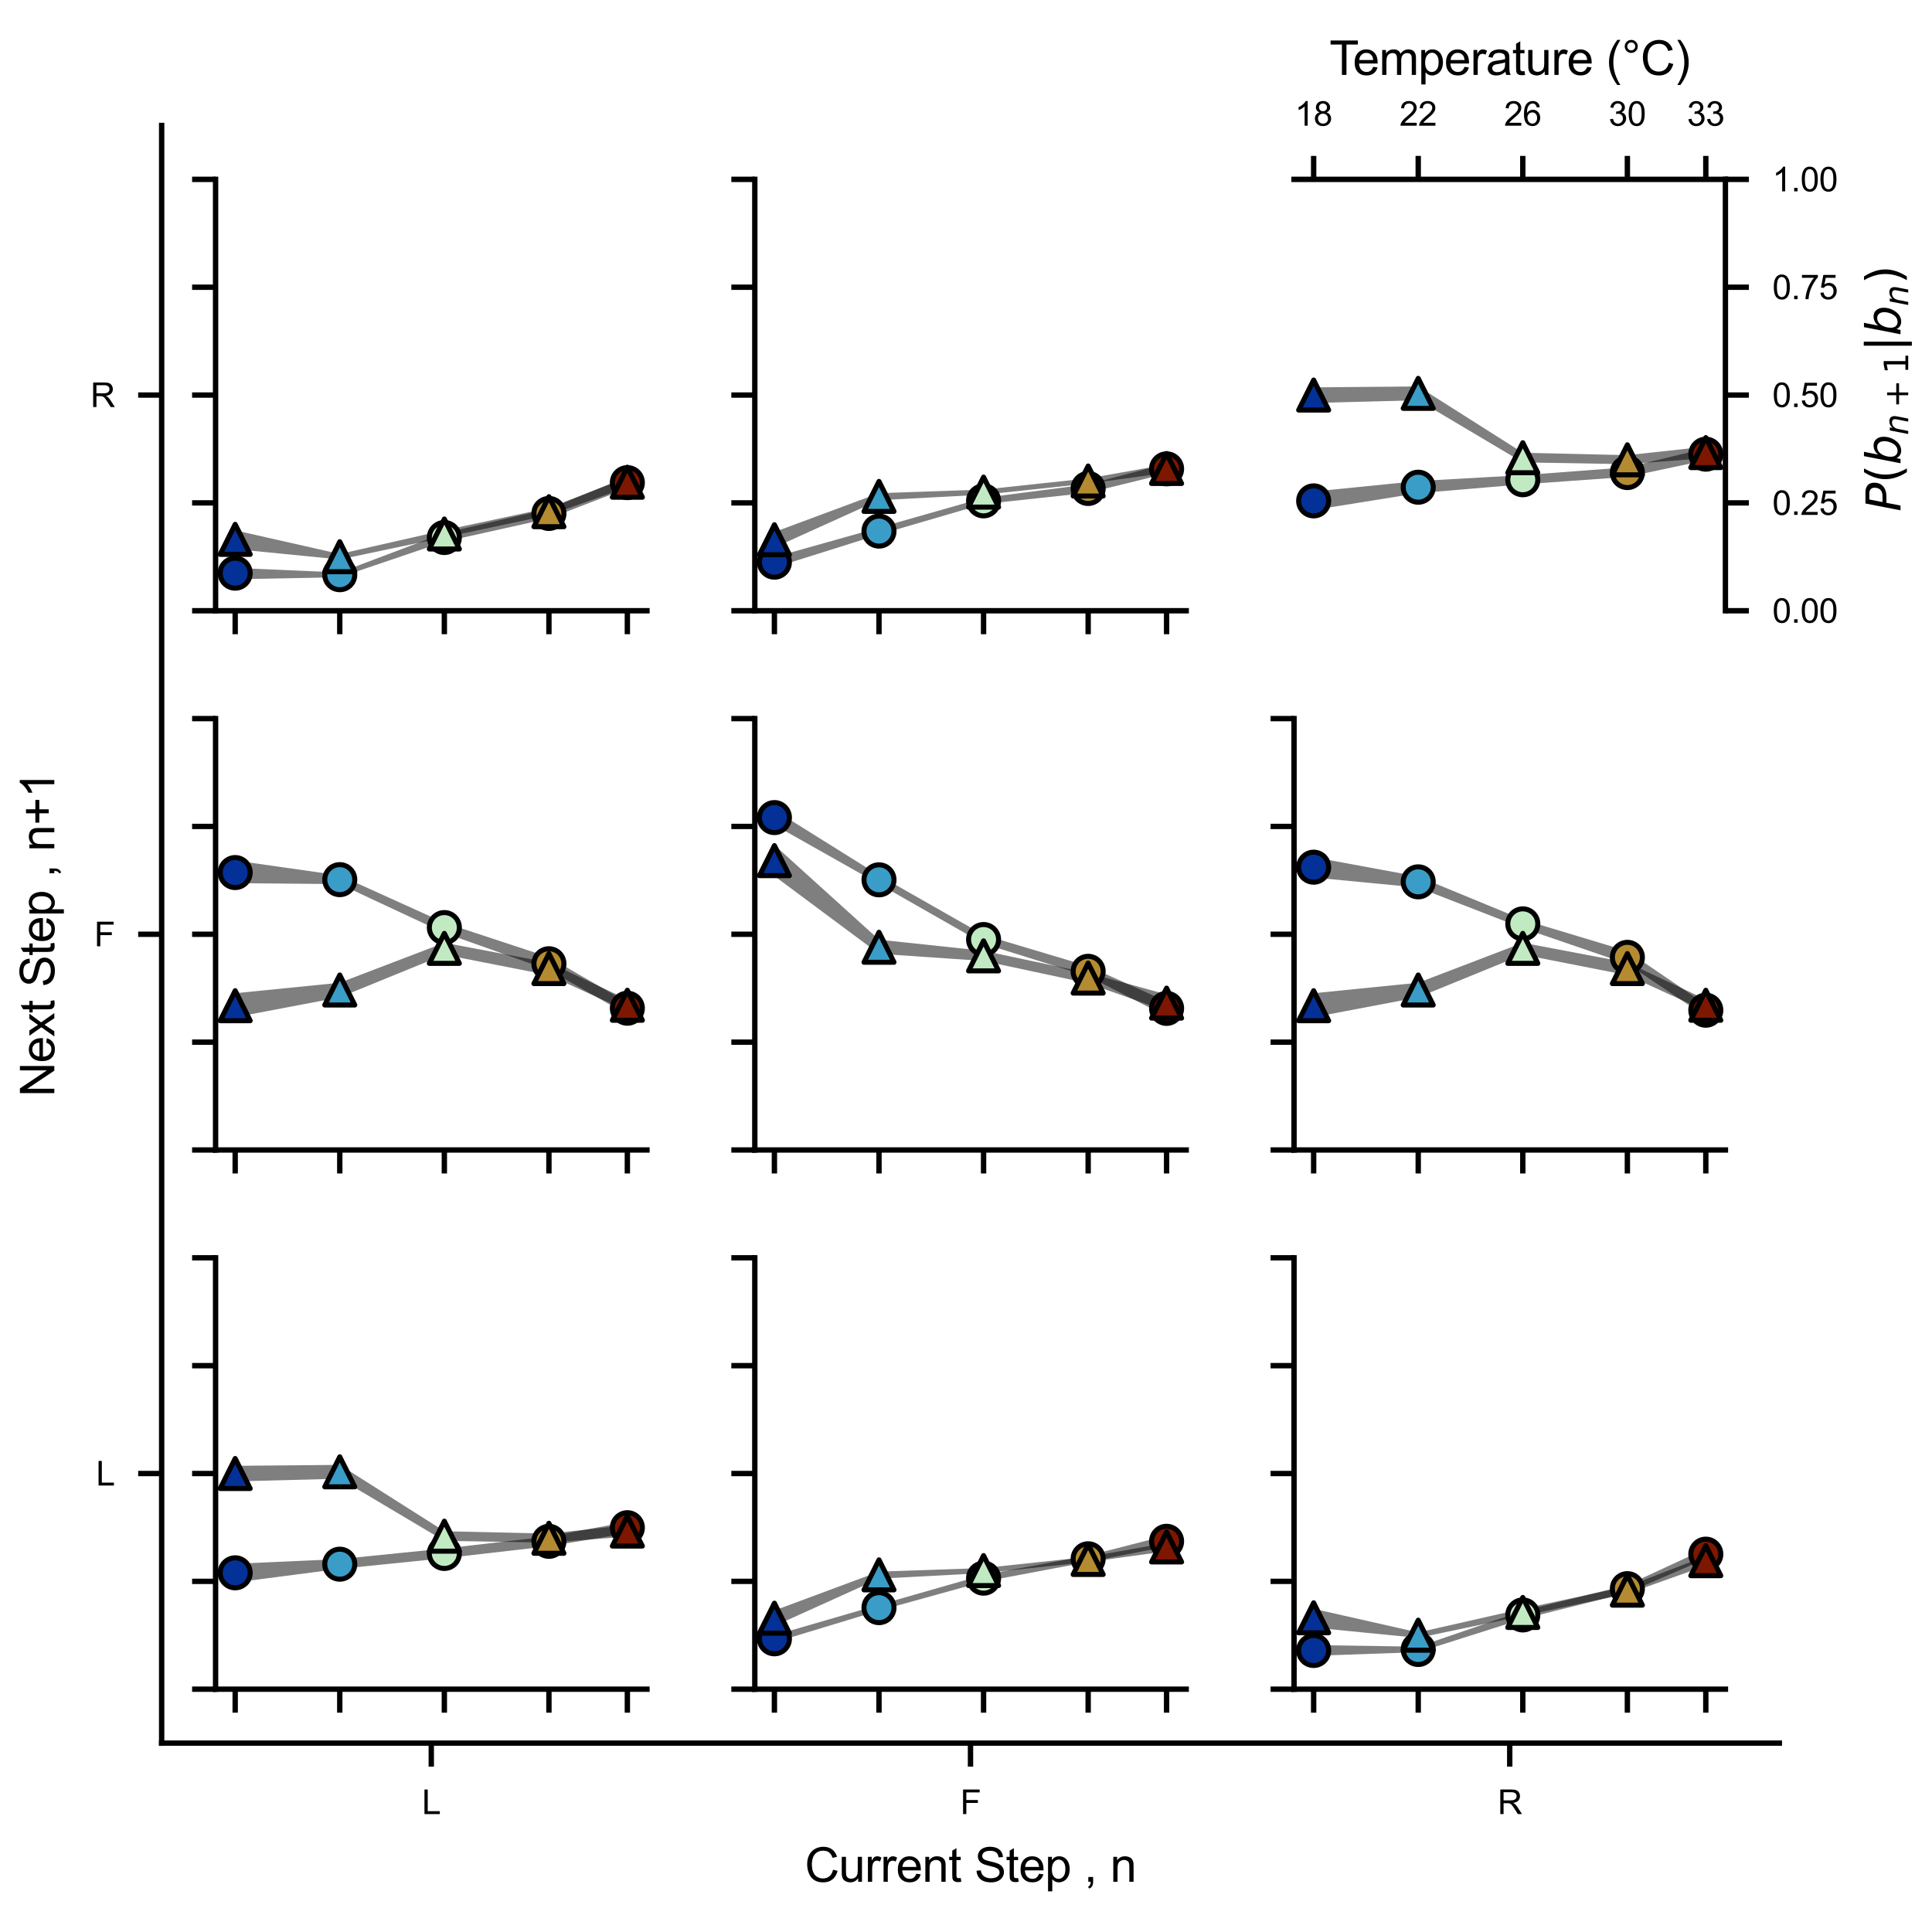 <?xml version="1.0" encoding="utf-8" standalone="no"?>
<!DOCTYPE svg PUBLIC "-//W3C//DTD SVG 1.1//EN"
  "http://www.w3.org/Graphics/SVG/1.1/DTD/svg11.dtd">
<svg xmlns:xlink="http://www.w3.org/1999/xlink" width="288pt" height="288pt" viewBox="0 0 288 288" xmlns="http://www.w3.org/2000/svg" version="1.1">
 <defs>
  <style type="text/css">*{stroke-linejoin: round; stroke-linecap: butt}</style>
 </defs>
 <g id="figure_1">
  <g id="patch_1">
   <path d="M 0 288 
L 288 288 
L 288 0 
L 0 0 
L 0 288 
z
" style="fill: none"/>
  </g>
  <g id="axes_1">
   <g id="patch_2">
    <path d="M 24.098 259.845 
L 265.244 259.845 
L 265.244 18.7 
L 24.098 18.7 
L 24.098 259.845 
z
" style="fill: none"/>
   </g>
   <g id="matplotlib.axis_1">
    <g id="xtick_1">
     <g id="line2d_1">
      <defs>
       <path id="mca8902a6e1" d="M 0 0 
L 0 3.5 
" style="stroke: #000000; stroke-width: 0.8"/>
      </defs>
      <g>
       <use xlink:href="#mca8902a6e1" x="64.289" y="259.845" style="stroke: #000000; stroke-width: 0.8"/>
      </g>
     </g>
     <g id="text_1">
      <!-- L -->
      <g transform="translate(62.899 270.424) scale(0.05 -0.05)">
       <defs>
        <path id="ArialMT-4c" d="M 469 0 
L 469 4581 
L 1075 4581 
L 1075 541 
L 3331 541 
L 3331 0 
L 469 0 
z
" transform="scale(0.016)"/>
       </defs>
       <use xlink:href="#ArialMT-4c"/>
      </g>
     </g>
    </g>
    <g id="xtick_2">
     <g id="line2d_2">
      <g>
       <use xlink:href="#mca8902a6e1" x="144.671" y="259.845" style="stroke: #000000; stroke-width: 0.8"/>
      </g>
     </g>
     <g id="text_2">
      <!-- F -->
      <g transform="translate(143.144 270.424) scale(0.05 -0.05)">
       <defs>
        <path id="ArialMT-46" d="M 525 0 
L 525 4581 
L 3616 4581 
L 3616 4041 
L 1131 4041 
L 1131 2622 
L 3281 2622 
L 3281 2081 
L 1131 2081 
L 1131 0 
L 525 0 
z
" transform="scale(0.016)"/>
       </defs>
       <use xlink:href="#ArialMT-46"/>
      </g>
     </g>
    </g>
    <g id="xtick_3">
     <g id="line2d_3">
      <g>
       <use xlink:href="#mca8902a6e1" x="225.053" y="259.845" style="stroke: #000000; stroke-width: 0.8"/>
      </g>
     </g>
     <g id="text_3">
      <!-- R -->
      <g transform="translate(223.247 270.424) scale(0.05 -0.05)">
       <defs>
        <path id="ArialMT-52" d="M 503 0 
L 503 4581 
L 2534 4581 
Q 3147 4581 3465 4457 
Q 3784 4334 3975 4021 
Q 4166 3709 4166 3331 
Q 4166 2844 3850 2509 
Q 3534 2175 2875 2084 
Q 3116 1969 3241 1856 
Q 3506 1613 3744 1247 
L 4541 0 
L 3778 0 
L 3172 953 
Q 2906 1366 2734 1584 
Q 2563 1803 2427 1890 
Q 2291 1978 2150 2013 
Q 2047 2034 1813 2034 
L 1109 2034 
L 1109 0 
L 503 0 
z
M 1109 2559 
L 2413 2559 
Q 2828 2559 3062 2645 
Q 3297 2731 3419 2920 
Q 3541 3109 3541 3331 
Q 3541 3656 3305 3865 
Q 3069 4075 2559 4075 
L 1109 4075 
L 1109 2559 
z
" transform="scale(0.016)"/>
       </defs>
       <use xlink:href="#ArialMT-52"/>
      </g>
     </g>
    </g>
    <g id="text_4">
     <!-- Current Step , n -->
     <g transform="translate(119.966 280.514) scale(0.07 -0.07)">
      <defs>
       <path id="ArialMT-43" d="M 3763 1606 
L 4369 1453 
Q 4178 706 3683 314 
Q 3188 -78 2472 -78 
Q 1731 -78 1267 223 
Q 803 525 561 1097 
Q 319 1669 319 2325 
Q 319 3041 592 3573 
Q 866 4106 1370 4382 
Q 1875 4659 2481 4659 
Q 3169 4659 3637 4309 
Q 4106 3959 4291 3325 
L 3694 3184 
Q 3534 3684 3231 3912 
Q 2928 4141 2469 4141 
Q 1941 4141 1586 3887 
Q 1231 3634 1087 3207 
Q 944 2781 944 2328 
Q 944 1744 1114 1308 
Q 1284 872 1643 656 
Q 2003 441 2422 441 
Q 2931 441 3284 734 
Q 3638 1028 3763 1606 
z
" transform="scale(0.016)"/>
       <path id="ArialMT-75" d="M 2597 0 
L 2597 488 
Q 2209 -75 1544 -75 
Q 1250 -75 995 37 
Q 741 150 617 320 
Q 494 491 444 738 
Q 409 903 409 1263 
L 409 3319 
L 972 3319 
L 972 1478 
Q 972 1038 1006 884 
Q 1059 663 1231 536 
Q 1403 409 1656 409 
Q 1909 409 2131 539 
Q 2353 669 2445 892 
Q 2538 1116 2538 1541 
L 2538 3319 
L 3100 3319 
L 3100 0 
L 2597 0 
z
" transform="scale(0.016)"/>
       <path id="ArialMT-72" d="M 416 0 
L 416 3319 
L 922 3319 
L 922 2816 
Q 1116 3169 1280 3281 
Q 1444 3394 1641 3394 
Q 1925 3394 2219 3213 
L 2025 2691 
Q 1819 2813 1613 2813 
Q 1428 2813 1281 2702 
Q 1134 2591 1072 2394 
Q 978 2094 978 1738 
L 978 0 
L 416 0 
z
" transform="scale(0.016)"/>
       <path id="ArialMT-65" d="M 2694 1069 
L 3275 997 
Q 3138 488 2766 206 
Q 2394 -75 1816 -75 
Q 1088 -75 661 373 
Q 234 822 234 1631 
Q 234 2469 665 2931 
Q 1097 3394 1784 3394 
Q 2450 3394 2872 2941 
Q 3294 2488 3294 1666 
Q 3294 1616 3291 1516 
L 816 1516 
Q 847 969 1125 678 
Q 1403 388 1819 388 
Q 2128 388 2347 550 
Q 2566 713 2694 1069 
z
M 847 1978 
L 2700 1978 
Q 2663 2397 2488 2606 
Q 2219 2931 1791 2931 
Q 1403 2931 1139 2672 
Q 875 2413 847 1978 
z
" transform="scale(0.016)"/>
       <path id="ArialMT-6e" d="M 422 0 
L 422 3319 
L 928 3319 
L 928 2847 
Q 1294 3394 1984 3394 
Q 2284 3394 2536 3286 
Q 2788 3178 2913 3003 
Q 3038 2828 3088 2588 
Q 3119 2431 3119 2041 
L 3119 0 
L 2556 0 
L 2556 2019 
Q 2556 2363 2490 2533 
Q 2425 2703 2258 2804 
Q 2091 2906 1866 2906 
Q 1506 2906 1245 2678 
Q 984 2450 984 1813 
L 984 0 
L 422 0 
z
" transform="scale(0.016)"/>
       <path id="ArialMT-74" d="M 1650 503 
L 1731 6 
Q 1494 -44 1306 -44 
Q 1000 -44 831 53 
Q 663 150 594 308 
Q 525 466 525 972 
L 525 2881 
L 113 2881 
L 113 3319 
L 525 3319 
L 525 4141 
L 1084 4478 
L 1084 3319 
L 1650 3319 
L 1650 2881 
L 1084 2881 
L 1084 941 
Q 1084 700 1114 631 
Q 1144 563 1211 522 
Q 1278 481 1403 481 
Q 1497 481 1650 503 
z
" transform="scale(0.016)"/>
       <path id="ArialMT-20" transform="scale(0.016)"/>
       <path id="ArialMT-53" d="M 288 1472 
L 859 1522 
Q 900 1178 1048 958 
Q 1197 738 1509 602 
Q 1822 466 2213 466 
Q 2559 466 2825 569 
Q 3091 672 3220 851 
Q 3350 1031 3350 1244 
Q 3350 1459 3225 1620 
Q 3100 1781 2813 1891 
Q 2628 1963 1997 2114 
Q 1366 2266 1113 2400 
Q 784 2572 623 2826 
Q 463 3081 463 3397 
Q 463 3744 659 4045 
Q 856 4347 1234 4503 
Q 1613 4659 2075 4659 
Q 2584 4659 2973 4495 
Q 3363 4331 3572 4012 
Q 3781 3694 3797 3291 
L 3216 3247 
Q 3169 3681 2898 3903 
Q 2628 4125 2100 4125 
Q 1550 4125 1298 3923 
Q 1047 3722 1047 3438 
Q 1047 3191 1225 3031 
Q 1400 2872 2139 2705 
Q 2878 2538 3153 2413 
Q 3553 2228 3743 1945 
Q 3934 1663 3934 1294 
Q 3934 928 3725 604 
Q 3516 281 3123 101 
Q 2731 -78 2241 -78 
Q 1619 -78 1198 103 
Q 778 284 539 648 
Q 300 1013 288 1472 
z
" transform="scale(0.016)"/>
       <path id="ArialMT-70" d="M 422 -1272 
L 422 3319 
L 934 3319 
L 934 2888 
Q 1116 3141 1344 3267 
Q 1572 3394 1897 3394 
Q 2322 3394 2647 3175 
Q 2972 2956 3137 2557 
Q 3303 2159 3303 1684 
Q 3303 1175 3120 767 
Q 2938 359 2589 142 
Q 2241 -75 1856 -75 
Q 1575 -75 1351 44 
Q 1128 163 984 344 
L 984 -1272 
L 422 -1272 
z
M 931 1641 
Q 931 1000 1190 694 
Q 1450 388 1819 388 
Q 2194 388 2461 705 
Q 2728 1022 2728 1688 
Q 2728 2322 2467 2637 
Q 2206 2953 1844 2953 
Q 1484 2953 1207 2617 
Q 931 2281 931 1641 
z
" transform="scale(0.016)"/>
       <path id="ArialMT-2c" d="M 569 0 
L 569 641 
L 1209 641 
L 1209 0 
Q 1209 -353 1084 -570 
Q 959 -788 688 -906 
L 531 -666 
Q 709 -588 793 -436 
Q 878 -284 888 0 
L 569 0 
z
" transform="scale(0.016)"/>
      </defs>
      <use xlink:href="#ArialMT-43"/>
      <use xlink:href="#ArialMT-75" x="72.217"/>
      <use xlink:href="#ArialMT-72" x="127.832"/>
      <use xlink:href="#ArialMT-72" x="161.133"/>
      <use xlink:href="#ArialMT-65" x="194.434"/>
      <use xlink:href="#ArialMT-6e" x="250.049"/>
      <use xlink:href="#ArialMT-74" x="305.664"/>
      <use xlink:href="#ArialMT-20" x="333.447"/>
      <use xlink:href="#ArialMT-53" x="361.23"/>
      <use xlink:href="#ArialMT-74" x="427.93"/>
      <use xlink:href="#ArialMT-65" x="455.713"/>
      <use xlink:href="#ArialMT-70" x="511.328"/>
      <use xlink:href="#ArialMT-20" x="566.943"/>
      <use xlink:href="#ArialMT-2c" x="594.727"/>
      <use xlink:href="#ArialMT-20" x="622.51"/>
      <use xlink:href="#ArialMT-6e" x="650.293"/>
     </g>
    </g>
   </g>
   <g id="matplotlib.axis_2">
    <g id="ytick_1">
     <g id="line2d_4">
      <defs>
       <path id="m009c0b6447" d="M 0 0 
L -3.5 0 
" style="stroke: #000000; stroke-width: 0.8"/>
      </defs>
      <g>
       <use xlink:href="#m009c0b6447" x="24.098" y="219.654" style="stroke: #000000; stroke-width: 0.8"/>
      </g>
     </g>
     <g id="text_5">
      <!-- L -->
      <g transform="translate(14.318 221.444) scale(0.05 -0.05)">
       <use xlink:href="#ArialMT-4c"/>
      </g>
     </g>
    </g>
    <g id="ytick_2">
     <g id="line2d_5">
      <g>
       <use xlink:href="#m009c0b6447" x="24.098" y="139.272" style="stroke: #000000; stroke-width: 0.8"/>
      </g>
     </g>
     <g id="text_6">
      <!-- F -->
      <g transform="translate(14.044 141.062) scale(0.05 -0.05)">
       <use xlink:href="#ArialMT-46"/>
      </g>
     </g>
    </g>
    <g id="ytick_3">
     <g id="line2d_6">
      <g>
       <use xlink:href="#m009c0b6447" x="24.098" y="58.891" style="stroke: #000000; stroke-width: 0.8"/>
      </g>
     </g>
     <g id="text_7">
      <!-- R -->
      <g transform="translate(13.487 60.68) scale(0.05 -0.05)">
       <use xlink:href="#ArialMT-52"/>
      </g>
     </g>
    </g>
    <g id="text_8">
     <!-- Next Step , n+1 -->
     <g transform="translate(8.096 163.495) rotate(-90) scale(0.07 -0.07)">
      <defs>
       <path id="ArialMT-4e" d="M 488 0 
L 488 4581 
L 1109 4581 
L 3516 984 
L 3516 4581 
L 4097 4581 
L 4097 0 
L 3475 0 
L 1069 3600 
L 1069 0 
L 488 0 
z
" transform="scale(0.016)"/>
       <path id="ArialMT-78" d="M 47 0 
L 1259 1725 
L 138 3319 
L 841 3319 
L 1350 2541 
Q 1494 2319 1581 2169 
Q 1719 2375 1834 2534 
L 2394 3319 
L 3066 3319 
L 1919 1756 
L 3153 0 
L 2463 0 
L 1781 1031 
L 1600 1309 
L 728 0 
L 47 0 
z
" transform="scale(0.016)"/>
       <path id="ArialMT-2b" d="M 1603 741 
L 1603 1997 
L 356 1997 
L 356 2522 
L 1603 2522 
L 1603 3769 
L 2134 3769 
L 2134 2522 
L 3381 2522 
L 3381 1997 
L 2134 1997 
L 2134 741 
L 1603 741 
z
" transform="scale(0.016)"/>
       <path id="ArialMT-31" d="M 2384 0 
L 1822 0 
L 1822 3584 
Q 1619 3391 1289 3197 
Q 959 3003 697 2906 
L 697 3450 
Q 1169 3672 1522 3987 
Q 1875 4303 2022 4600 
L 2384 4600 
L 2384 0 
z
" transform="scale(0.016)"/>
      </defs>
      <use xlink:href="#ArialMT-4e"/>
      <use xlink:href="#ArialMT-65" x="72.217"/>
      <use xlink:href="#ArialMT-78" x="127.832"/>
      <use xlink:href="#ArialMT-74" x="177.832"/>
      <use xlink:href="#ArialMT-20" x="205.615"/>
      <use xlink:href="#ArialMT-53" x="233.398"/>
      <use xlink:href="#ArialMT-74" x="300.098"/>
      <use xlink:href="#ArialMT-65" x="327.881"/>
      <use xlink:href="#ArialMT-70" x="383.496"/>
      <use xlink:href="#ArialMT-20" x="439.111"/>
      <use xlink:href="#ArialMT-2c" x="466.895"/>
      <use xlink:href="#ArialMT-20" x="494.678"/>
      <use xlink:href="#ArialMT-6e" x="522.461"/>
      <use xlink:href="#ArialMT-2b" x="578.076"/>
      <use xlink:href="#ArialMT-31" x="636.475"/>
     </g>
    </g>
   </g>
   <g id="patch_3">
    <path d="M 24.098 259.845 
L 24.098 18.7 
" style="fill: none; stroke: #000000; stroke-width: 0.8; stroke-linejoin: miter; stroke-linecap: square"/>
   </g>
   <g id="patch_4">
    <path d="M 24.098 259.845 
L 265.244 259.845 
" style="fill: none; stroke: #000000; stroke-width: 0.8; stroke-linejoin: miter; stroke-linecap: square"/>
   </g>
   <g id="axes_2">
    <g id="patch_5">
     <path d="M 112.518 171.425 
L 176.824 171.425 
L 176.824 107.12 
L 112.518 107.12 
L 112.518 171.425 
z
" style="fill: none"/>
    </g>
    <g id="PolyCollection_1">
     <path d="M 115.441 122.977 
L 115.441 120.75 
L 131.03 130.488 
L 146.62 139.367 
L 162.209 144.023 
L 173.901 149.292 
L 173.901 151.503 
L 173.901 151.503 
L 162.209 145.534 
L 146.62 140.673 
L 131.03 131.779 
L 115.441 122.977 
z
" clip-path="url(#pdc748a843e)" style="fill-opacity: 0.5"/>
    </g>
    <g id="PolyCollection_2">
     <path d="M 115.441 130.589 
L 115.441 125.971 
L 131.03 140.077 
L 146.62 141.733 
L 162.209 145.041 
L 173.901 148.237 
L 173.901 150.731 
L 173.901 150.731 
L 162.209 146.579 
L 146.62 143.248 
L 131.03 142.18 
L 115.441 130.589 
z
" clip-path="url(#pdc748a843e)" style="fill-opacity: 0.5"/>
    </g>
    <g id="matplotlib.axis_3">
     <g id="xtick_4">
      <g id="line2d_7">
       <g>
        <use xlink:href="#mca8902a6e1" x="115.441" y="171.425" style="stroke: #000000; stroke-width: 0.8"/>
       </g>
      </g>
     </g>
     <g id="xtick_5">
      <g id="line2d_8">
       <g>
        <use xlink:href="#mca8902a6e1" x="131.03" y="171.425" style="stroke: #000000; stroke-width: 0.8"/>
       </g>
      </g>
     </g>
     <g id="xtick_6">
      <g id="line2d_9">
       <g>
        <use xlink:href="#mca8902a6e1" x="146.62" y="171.425" style="stroke: #000000; stroke-width: 0.8"/>
       </g>
      </g>
     </g>
     <g id="xtick_7">
      <g id="line2d_10">
       <g>
        <use xlink:href="#mca8902a6e1" x="162.209" y="171.425" style="stroke: #000000; stroke-width: 0.8"/>
       </g>
      </g>
     </g>
     <g id="xtick_8">
      <g id="line2d_11">
       <g>
        <use xlink:href="#mca8902a6e1" x="173.901" y="171.425" style="stroke: #000000; stroke-width: 0.8"/>
       </g>
      </g>
     </g>
    </g>
    <g id="matplotlib.axis_4">
     <g id="ytick_4">
      <g id="line2d_12">
       <g>
        <use xlink:href="#m009c0b6447" x="112.518" y="171.425" style="stroke: #000000; stroke-width: 0.8"/>
       </g>
      </g>
     </g>
     <g id="ytick_5">
      <g id="line2d_13">
       <g>
        <use xlink:href="#m009c0b6447" x="112.518" y="155.349" style="stroke: #000000; stroke-width: 0.8"/>
       </g>
      </g>
     </g>
     <g id="ytick_6">
      <g id="line2d_14">
       <g>
        <use xlink:href="#m009c0b6447" x="112.518" y="139.272" style="stroke: #000000; stroke-width: 0.8"/>
       </g>
      </g>
     </g>
     <g id="ytick_7">
      <g id="line2d_15">
       <g>
        <use xlink:href="#m009c0b6447" x="112.518" y="123.196" style="stroke: #000000; stroke-width: 0.8"/>
       </g>
      </g>
     </g>
     <g id="ytick_8">
      <g id="line2d_16">
       <g>
        <use xlink:href="#m009c0b6447" x="112.518" y="107.12" style="stroke: #000000; stroke-width: 0.8"/>
       </g>
      </g>
     </g>
    </g>
    <g id="patch_6">
     <path d="M 112.518 171.425 
L 112.518 107.12 
" style="fill: none; stroke: #000000; stroke-width: 0.8; stroke-linejoin: miter; stroke-linecap: square"/>
    </g>
    <g id="patch_7">
     <path d="M 112.518 171.425 
L 176.824 171.425 
" style="fill: none; stroke: #000000; stroke-width: 0.8; stroke-linejoin: miter; stroke-linecap: square"/>
    </g>
    <g id="PathCollection_1">
     <defs>
      <path id="C0_0_ff4070e800" d="M 0 2.236 
C 0.593 2.236 1.162 2 1.581 1.581 
C 2 1.162 2.236 0.593 2.236 -0 
C 2.236 -0.593 2 -1.162 1.581 -1.581 
C 1.162 -2 0.593 -2.236 0 -2.236 
C -0.593 -2.236 -1.162 -2 -1.581 -1.581 
C -2 -1.162 -2.236 -0.593 -2.236 0 
C -2.236 0.593 -2 1.162 -1.581 1.581 
C -1.162 2 -0.593 2.236 0 2.236 
z
"/>
     </defs>
     <g clip-path="url(#pdc748a843e)">
      <use xlink:href="#C0_0_ff4070e800" x="115.441" y="121.875" style="fill: #033198; stroke: #000000; stroke-width: 0.75"/>
     </g>
     <g clip-path="url(#pdc748a843e)">
      <use xlink:href="#C0_0_ff4070e800" x="131.03" y="131.153" style="fill: #399dc7; stroke: #000000; stroke-width: 0.75"/>
     </g>
     <g clip-path="url(#pdc748a843e)">
      <use xlink:href="#C0_0_ff4070e800" x="146.62" y="140.055" style="fill: #c1eac2; stroke: #000000; stroke-width: 0.75"/>
     </g>
     <g clip-path="url(#pdc748a843e)">
      <use xlink:href="#C0_0_ff4070e800" x="162.209" y="144.791" style="fill: #b58b31; stroke: #000000; stroke-width: 0.75"/>
     </g>
     <g clip-path="url(#pdc748a843e)">
      <use xlink:href="#C0_0_ff4070e800" x="173.901" y="150.318" style="fill: #7e1700; stroke: #000000; stroke-width: 0.75"/>
     </g>
    </g>
    <g id="PathCollection_2">
     <path d="M 115.441 126.057 
L 113.205 130.53 
L 117.677 130.53 
z
" clip-path="url(#pdc748a843e)" style="fill: #033198; stroke: #000000; stroke-width: 0.75"/>
     <path d="M 131.03 138.971 
L 128.794 143.443 
L 133.266 143.443 
z
" clip-path="url(#pdc748a843e)" style="fill: #399dc7; stroke: #000000; stroke-width: 0.75"/>
     <path d="M 146.62 140.254 
L 144.383 144.726 
L 148.856 144.726 
z
" clip-path="url(#pdc748a843e)" style="fill: #c1eac2; stroke: #000000; stroke-width: 0.75"/>
     <path d="M 162.209 143.566 
L 159.973 148.038 
L 164.445 148.038 
z
" clip-path="url(#pdc748a843e)" style="fill: #b58b31; stroke: #000000; stroke-width: 0.75"/>
     <path d="M 173.901 147.297 
L 171.665 151.769 
L 176.137 151.769 
z
" clip-path="url(#pdc748a843e)" style="fill: #7e1700; stroke: #000000; stroke-width: 0.75"/>
    </g>
   </g>
   <g id="axes_3">
    <g id="patch_8">
     <path d="M 112.518 251.807 
L 176.824 251.807 
L 176.824 187.502 
L 112.518 187.502 
L 112.518 251.807 
z
" style="fill: none"/>
    </g>
    <g id="PolyCollection_3">
     <path d="M 115.441 244.82 
L 115.441 243.758 
L 131.03 239.231 
L 146.62 234.772 
L 162.209 231.896 
L 173.901 228.898 
L 173.901 230.548 
L 173.901 230.548 
L 162.209 232.837 
L 146.62 235.777 
L 131.03 240.093 
L 115.441 244.82 
z
" clip-path="url(#pe36d948c37)" style="fill-opacity: 0.5"/>
    </g>
    <g id="PolyCollection_4">
     <path d="M 115.441 242.381 
L 115.441 240.072 
L 131.03 234.277 
L 146.62 233.743 
L 162.209 232.077 
L 173.901 230.002 
L 173.901 231.248 
L 173.901 231.248 
L 162.209 232.846 
L 146.62 234.5 
L 131.03 235.328 
L 115.441 242.381 
z
" clip-path="url(#pe36d948c37)" style="fill-opacity: 0.5"/>
    </g>
    <g id="matplotlib.axis_5">
     <g id="xtick_9">
      <g id="line2d_17">
       <g>
        <use xlink:href="#mca8902a6e1" x="115.441" y="251.807" style="stroke: #000000; stroke-width: 0.8"/>
       </g>
      </g>
     </g>
     <g id="xtick_10">
      <g id="line2d_18">
       <g>
        <use xlink:href="#mca8902a6e1" x="131.03" y="251.807" style="stroke: #000000; stroke-width: 0.8"/>
       </g>
      </g>
     </g>
     <g id="xtick_11">
      <g id="line2d_19">
       <g>
        <use xlink:href="#mca8902a6e1" x="146.62" y="251.807" style="stroke: #000000; stroke-width: 0.8"/>
       </g>
      </g>
     </g>
     <g id="xtick_12">
      <g id="line2d_20">
       <g>
        <use xlink:href="#mca8902a6e1" x="162.209" y="251.807" style="stroke: #000000; stroke-width: 0.8"/>
       </g>
      </g>
     </g>
     <g id="xtick_13">
      <g id="line2d_21">
       <g>
        <use xlink:href="#mca8902a6e1" x="173.901" y="251.807" style="stroke: #000000; stroke-width: 0.8"/>
       </g>
      </g>
     </g>
    </g>
    <g id="matplotlib.axis_6">
     <g id="ytick_9">
      <g id="line2d_22">
       <g>
        <use xlink:href="#m009c0b6447" x="112.518" y="251.807" style="stroke: #000000; stroke-width: 0.8"/>
       </g>
      </g>
     </g>
     <g id="ytick_10">
      <g id="line2d_23">
       <g>
        <use xlink:href="#m009c0b6447" x="112.518" y="235.731" style="stroke: #000000; stroke-width: 0.8"/>
       </g>
      </g>
     </g>
     <g id="ytick_11">
      <g id="line2d_24">
       <g>
        <use xlink:href="#m009c0b6447" x="112.518" y="219.654" style="stroke: #000000; stroke-width: 0.8"/>
       </g>
      </g>
     </g>
     <g id="ytick_12">
      <g id="line2d_25">
       <g>
        <use xlink:href="#m009c0b6447" x="112.518" y="203.578" style="stroke: #000000; stroke-width: 0.8"/>
       </g>
      </g>
     </g>
     <g id="ytick_13">
      <g id="line2d_26">
       <g>
        <use xlink:href="#m009c0b6447" x="112.518" y="187.502" style="stroke: #000000; stroke-width: 0.8"/>
       </g>
      </g>
     </g>
    </g>
    <g id="patch_9">
     <path d="M 112.518 251.807 
L 112.518 187.502 
" style="fill: none; stroke: #000000; stroke-width: 0.8; stroke-linejoin: miter; stroke-linecap: square"/>
    </g>
    <g id="patch_10">
     <path d="M 112.518 251.807 
L 176.824 251.807 
" style="fill: none; stroke: #000000; stroke-width: 0.8; stroke-linejoin: miter; stroke-linecap: square"/>
    </g>
    <g id="PathCollection_3">
     <defs>
      <path id="C1_0_500fa0d31b" d="M 0 2.236 
C 0.593 2.236 1.162 2 1.581 1.581 
C 2 1.162 2.236 0.593 2.236 -0 
C 2.236 -0.593 2 -1.162 1.581 -1.581 
C 1.162 -2 0.593 -2.236 0 -2.236 
C -0.593 -2.236 -1.162 -2 -1.581 -1.581 
C -2 -1.162 -2.236 -0.593 -2.236 0 
C -2.236 0.593 -2 1.162 -1.581 1.581 
C -1.162 2 -0.593 2.236 0 2.236 
z
"/>
     </defs>
     <g clip-path="url(#pe36d948c37)">
      <use xlink:href="#C1_0_500fa0d31b" x="115.441" y="244.293" style="fill: #033198; stroke: #000000; stroke-width: 0.75"/>
     </g>
     <g clip-path="url(#pe36d948c37)">
      <use xlink:href="#C1_0_500fa0d31b" x="131.03" y="239.647" style="fill: #399dc7; stroke: #000000; stroke-width: 0.75"/>
     </g>
     <g clip-path="url(#pe36d948c37)">
      <use xlink:href="#C1_0_500fa0d31b" x="146.62" y="235.253" style="fill: #c1eac2; stroke: #000000; stroke-width: 0.75"/>
     </g>
     <g clip-path="url(#pe36d948c37)">
      <use xlink:href="#C1_0_500fa0d31b" x="162.209" y="232.365" style="fill: #b58b31; stroke: #000000; stroke-width: 0.75"/>
     </g>
     <g clip-path="url(#pe36d948c37)">
      <use xlink:href="#C1_0_500fa0d31b" x="173.901" y="229.761" style="fill: #7e1700; stroke: #000000; stroke-width: 0.75"/>
     </g>
    </g>
    <g id="PathCollection_4">
     <path d="M 115.441 238.984 
L 113.205 243.456 
L 117.677 243.456 
z
" clip-path="url(#pe36d948c37)" style="fill: #033198; stroke: #000000; stroke-width: 0.75"/>
     <path d="M 131.03 232.527 
L 128.794 236.999 
L 133.266 236.999 
z
" clip-path="url(#pe36d948c37)" style="fill: #399dc7; stroke: #000000; stroke-width: 0.75"/>
     <path d="M 146.62 231.886 
L 144.383 236.358 
L 148.856 236.358 
z
" clip-path="url(#pe36d948c37)" style="fill: #c1eac2; stroke: #000000; stroke-width: 0.75"/>
     <path d="M 162.209 230.23 
L 159.973 234.702 
L 164.445 234.702 
z
" clip-path="url(#pe36d948c37)" style="fill: #b58b31; stroke: #000000; stroke-width: 0.75"/>
     <path d="M 173.901 228.365 
L 171.665 232.837 
L 176.137 232.837 
z
" clip-path="url(#pe36d948c37)" style="fill: #7e1700; stroke: #000000; stroke-width: 0.75"/>
    </g>
   </g>
   <g id="axes_4">
    <g id="patch_11">
     <path d="M 112.518 91.043 
L 176.824 91.043 
L 176.824 26.738 
L 112.518 26.738 
L 112.518 91.043 
z
" style="fill: none"/>
    </g>
    <g id="PolyCollection_5">
     <path d="M 115.441 84.595 
L 115.441 83.042 
L 131.03 78.658 
L 146.62 74.216 
L 162.209 72.19 
L 173.901 69.113 
L 173.901 70.587 
L 173.901 70.587 
L 162.209 73.461 
L 146.62 75.136 
L 131.03 79.691 
L 115.441 84.595 
z
" clip-path="url(#p602ede97c3)" style="fill-opacity: 0.5"/>
    </g>
    <g id="PolyCollection_6">
     <path d="M 115.441 81.618 
L 115.441 79.309 
L 131.03 73.513 
L 146.62 72.98 
L 162.209 71.314 
L 173.901 69.238 
L 173.901 70.485 
L 173.901 70.485 
L 162.209 72.083 
L 146.62 73.737 
L 131.03 74.565 
L 115.441 81.618 
z
" clip-path="url(#p602ede97c3)" style="fill-opacity: 0.5"/>
    </g>
    <g id="matplotlib.axis_7">
     <g id="xtick_14">
      <g id="line2d_27">
       <g>
        <use xlink:href="#mca8902a6e1" x="115.441" y="91.043" style="stroke: #000000; stroke-width: 0.8"/>
       </g>
      </g>
     </g>
     <g id="xtick_15">
      <g id="line2d_28">
       <g>
        <use xlink:href="#mca8902a6e1" x="131.03" y="91.043" style="stroke: #000000; stroke-width: 0.8"/>
       </g>
      </g>
     </g>
     <g id="xtick_16">
      <g id="line2d_29">
       <g>
        <use xlink:href="#mca8902a6e1" x="146.62" y="91.043" style="stroke: #000000; stroke-width: 0.8"/>
       </g>
      </g>
     </g>
     <g id="xtick_17">
      <g id="line2d_30">
       <g>
        <use xlink:href="#mca8902a6e1" x="162.209" y="91.043" style="stroke: #000000; stroke-width: 0.8"/>
       </g>
      </g>
     </g>
     <g id="xtick_18">
      <g id="line2d_31">
       <g>
        <use xlink:href="#mca8902a6e1" x="173.901" y="91.043" style="stroke: #000000; stroke-width: 0.8"/>
       </g>
      </g>
     </g>
    </g>
    <g id="matplotlib.axis_8">
     <g id="ytick_14">
      <g id="line2d_32">
       <g>
        <use xlink:href="#m009c0b6447" x="112.518" y="91.043" style="stroke: #000000; stroke-width: 0.8"/>
       </g>
      </g>
     </g>
     <g id="ytick_15">
      <g id="line2d_33">
       <g>
        <use xlink:href="#m009c0b6447" x="112.518" y="74.967" style="stroke: #000000; stroke-width: 0.8"/>
       </g>
      </g>
     </g>
     <g id="ytick_16">
      <g id="line2d_34">
       <g>
        <use xlink:href="#m009c0b6447" x="112.518" y="58.891" style="stroke: #000000; stroke-width: 0.8"/>
       </g>
      </g>
     </g>
     <g id="ytick_17">
      <g id="line2d_35">
       <g>
        <use xlink:href="#m009c0b6447" x="112.518" y="42.814" style="stroke: #000000; stroke-width: 0.8"/>
       </g>
      </g>
     </g>
     <g id="ytick_18">
      <g id="line2d_36">
       <g>
        <use xlink:href="#m009c0b6447" x="112.518" y="26.738" style="stroke: #000000; stroke-width: 0.8"/>
       </g>
      </g>
     </g>
    </g>
    <g id="patch_12">
     <path d="M 112.518 91.043 
L 112.518 26.738 
" style="fill: none; stroke: #000000; stroke-width: 0.8; stroke-linejoin: miter; stroke-linecap: square"/>
    </g>
    <g id="patch_13">
     <path d="M 112.518 91.043 
L 176.824 91.043 
" style="fill: none; stroke: #000000; stroke-width: 0.8; stroke-linejoin: miter; stroke-linecap: square"/>
    </g>
    <g id="PathCollection_5">
     <defs>
      <path id="C2_0_dc51a5bdaf" d="M 0 2.236 
C 0.593 2.236 1.162 2 1.581 1.581 
C 2 1.162 2.236 0.593 2.236 -0 
C 2.236 -0.593 2 -1.162 1.581 -1.581 
C 1.162 -2 0.593 -2.236 0 -2.236 
C -0.593 -2.236 -1.162 -2 -1.581 -1.581 
C -2 -1.162 -2.236 -0.593 -2.236 0 
C -2.236 0.593 -2 1.162 -1.581 1.581 
C -1.162 2 -0.593 2.236 0 2.236 
z
"/>
     </defs>
     <g clip-path="url(#p602ede97c3)">
      <use xlink:href="#C2_0_dc51a5bdaf" x="115.441" y="83.801" style="fill: #033198; stroke: #000000; stroke-width: 0.75"/>
     </g>
     <g clip-path="url(#p602ede97c3)">
      <use xlink:href="#C2_0_dc51a5bdaf" x="131.03" y="79.171" style="fill: #399dc7; stroke: #000000; stroke-width: 0.75"/>
     </g>
     <g clip-path="url(#p602ede97c3)">
      <use xlink:href="#C2_0_dc51a5bdaf" x="146.62" y="74.662" style="fill: #c1eac2; stroke: #000000; stroke-width: 0.75"/>
     </g>
     <g clip-path="url(#p602ede97c3)">
      <use xlink:href="#C2_0_dc51a5bdaf" x="162.209" y="72.815" style="fill: #b58b31; stroke: #000000; stroke-width: 0.75"/>
     </g>
     <g clip-path="url(#p602ede97c3)">
      <use xlink:href="#C2_0_dc51a5bdaf" x="173.901" y="69.891" style="fill: #7e1700; stroke: #000000; stroke-width: 0.75"/>
     </g>
    </g>
    <g id="PathCollection_6">
     <path d="M 115.441 78.22 
L 113.205 82.693 
L 117.677 82.693 
z
" clip-path="url(#p602ede97c3)" style="fill: #033198; stroke: #000000; stroke-width: 0.75"/>
     <path d="M 131.03 71.764 
L 128.794 76.236 
L 133.266 76.236 
z
" clip-path="url(#p602ede97c3)" style="fill: #399dc7; stroke: #000000; stroke-width: 0.75"/>
     <path d="M 146.62 71.122 
L 144.383 75.594 
L 148.856 75.594 
z
" clip-path="url(#p602ede97c3)" style="fill: #c1eac2; stroke: #000000; stroke-width: 0.75"/>
     <path d="M 162.209 69.466 
L 159.973 73.938 
L 164.445 73.938 
z
" clip-path="url(#p602ede97c3)" style="fill: #b58b31; stroke: #000000; stroke-width: 0.75"/>
     <path d="M 173.901 67.601 
L 171.665 72.073 
L 176.137 72.073 
z
" clip-path="url(#p602ede97c3)" style="fill: #7e1700; stroke: #000000; stroke-width: 0.75"/>
    </g>
   </g>
   <g id="axes_5">
    <g id="patch_14">
     <path d="M 32.136 171.425 
L 96.442 171.425 
L 96.442 107.12 
L 32.136 107.12 
L 32.136 171.425 
z
" style="fill: none"/>
    </g>
    <g id="PolyCollection_7">
     <path d="M 35.059 131.656 
L 35.059 128.276 
L 50.649 130.495 
L 66.238 137.552 
L 81.827 142.688 
L 93.519 149.434 
L 93.519 151.233 
L 93.519 151.233 
L 81.827 144.594 
L 66.238 139.073 
L 50.649 131.792 
L 35.059 131.656 
z
" clip-path="url(#p925647aad9)" style="fill-opacity: 0.5"/>
    </g>
    <g id="PolyCollection_8">
     <path d="M 35.059 151.632 
L 35.059 148.057 
L 50.649 146.497 
L 66.238 140.534 
L 81.827 143.489 
L 93.519 149.002 
L 93.519 150.708 
L 93.519 150.708 
L 81.827 145.373 
L 66.238 142.307 
L 50.649 148.669 
L 35.059 151.632 
z
" clip-path="url(#p925647aad9)" style="fill-opacity: 0.5"/>
    </g>
    <g id="matplotlib.axis_9">
     <g id="xtick_19">
      <g id="line2d_37">
       <g>
        <use xlink:href="#mca8902a6e1" x="35.059" y="171.425" style="stroke: #000000; stroke-width: 0.8"/>
       </g>
      </g>
     </g>
     <g id="xtick_20">
      <g id="line2d_38">
       <g>
        <use xlink:href="#mca8902a6e1" x="50.649" y="171.425" style="stroke: #000000; stroke-width: 0.8"/>
       </g>
      </g>
     </g>
     <g id="xtick_21">
      <g id="line2d_39">
       <g>
        <use xlink:href="#mca8902a6e1" x="66.238" y="171.425" style="stroke: #000000; stroke-width: 0.8"/>
       </g>
      </g>
     </g>
     <g id="xtick_22">
      <g id="line2d_40">
       <g>
        <use xlink:href="#mca8902a6e1" x="81.827" y="171.425" style="stroke: #000000; stroke-width: 0.8"/>
       </g>
      </g>
     </g>
     <g id="xtick_23">
      <g id="line2d_41">
       <g>
        <use xlink:href="#mca8902a6e1" x="93.519" y="171.425" style="stroke: #000000; stroke-width: 0.8"/>
       </g>
      </g>
     </g>
    </g>
    <g id="matplotlib.axis_10">
     <g id="ytick_19">
      <g id="line2d_42">
       <g>
        <use xlink:href="#m009c0b6447" x="32.136" y="171.425" style="stroke: #000000; stroke-width: 0.8"/>
       </g>
      </g>
     </g>
     <g id="ytick_20">
      <g id="line2d_43">
       <g>
        <use xlink:href="#m009c0b6447" x="32.136" y="155.349" style="stroke: #000000; stroke-width: 0.8"/>
       </g>
      </g>
     </g>
     <g id="ytick_21">
      <g id="line2d_44">
       <g>
        <use xlink:href="#m009c0b6447" x="32.136" y="139.272" style="stroke: #000000; stroke-width: 0.8"/>
       </g>
      </g>
     </g>
     <g id="ytick_22">
      <g id="line2d_45">
       <g>
        <use xlink:href="#m009c0b6447" x="32.136" y="123.196" style="stroke: #000000; stroke-width: 0.8"/>
       </g>
      </g>
     </g>
     <g id="ytick_23">
      <g id="line2d_46">
       <g>
        <use xlink:href="#m009c0b6447" x="32.136" y="107.12" style="stroke: #000000; stroke-width: 0.8"/>
       </g>
      </g>
     </g>
    </g>
    <g id="patch_15">
     <path d="M 32.136 171.425 
L 32.136 107.12 
" style="fill: none; stroke: #000000; stroke-width: 0.8; stroke-linejoin: miter; stroke-linecap: square"/>
    </g>
    <g id="patch_16">
     <path d="M 32.136 171.425 
L 96.442 171.425 
" style="fill: none; stroke: #000000; stroke-width: 0.8; stroke-linejoin: miter; stroke-linecap: square"/>
    </g>
    <g id="PathCollection_7">
     <defs>
      <path id="C3_0_2affedab1a" d="M 0 2.236 
C 0.593 2.236 1.162 2 1.581 1.581 
C 2 1.162 2.236 0.593 2.236 -0 
C 2.236 -0.593 2 -1.162 1.581 -1.581 
C 1.162 -2 0.593 -2.236 0 -2.236 
C -0.593 -2.236 -1.162 -2 -1.581 -1.581 
C -2 -1.162 -2.236 -0.593 -2.236 0 
C -2.236 0.593 -2 1.162 -1.581 1.581 
C -1.162 2 -0.593 2.236 0 2.236 
z
"/>
     </defs>
     <g clip-path="url(#p925647aad9)">
      <use xlink:href="#C3_0_2affedab1a" x="35.059" y="130.072" style="fill: #033198; stroke: #000000; stroke-width: 0.75"/>
     </g>
     <g clip-path="url(#p925647aad9)">
      <use xlink:href="#C3_0_2affedab1a" x="50.649" y="131.127" style="fill: #399dc7; stroke: #000000; stroke-width: 0.75"/>
     </g>
     <g clip-path="url(#p925647aad9)">
      <use xlink:href="#C3_0_2affedab1a" x="66.238" y="138.272" style="fill: #c1eac2; stroke: #000000; stroke-width: 0.75"/>
     </g>
     <g clip-path="url(#p925647aad9)">
      <use xlink:href="#C3_0_2affedab1a" x="81.827" y="143.664" style="fill: #b58b31; stroke: #000000; stroke-width: 0.75"/>
     </g>
     <g clip-path="url(#p925647aad9)">
      <use xlink:href="#C3_0_2affedab1a" x="93.519" y="150.294" style="fill: #7e1700; stroke: #000000; stroke-width: 0.75"/>
     </g>
    </g>
    <g id="PathCollection_8">
     <path d="M 35.059 147.681 
L 32.823 152.154 
L 37.295 152.154 
z
" clip-path="url(#p925647aad9)" style="fill: #033198; stroke: #000000; stroke-width: 0.75"/>
     <path d="M 50.649 145.341 
L 48.412 149.813 
L 52.885 149.813 
z
" clip-path="url(#p925647aad9)" style="fill: #399dc7; stroke: #000000; stroke-width: 0.75"/>
     <path d="M 66.238 139.136 
L 64.002 143.608 
L 68.474 143.608 
z
" clip-path="url(#p925647aad9)" style="fill: #c1eac2; stroke: #000000; stroke-width: 0.75"/>
     <path d="M 81.827 142.15 
L 79.591 146.622 
L 84.063 146.622 
z
" clip-path="url(#p925647aad9)" style="fill: #b58b31; stroke: #000000; stroke-width: 0.75"/>
     <path d="M 93.519 147.616 
L 91.283 152.088 
L 95.755 152.088 
z
" clip-path="url(#p925647aad9)" style="fill: #7e1700; stroke: #000000; stroke-width: 0.75"/>
    </g>
   </g>
   <g id="axes_6">
    <g id="patch_17">
     <path d="M 32.136 251.807 
L 96.442 251.807 
L 96.442 187.502 
L 32.136 187.502 
L 32.136 251.807 
z
" style="fill: none"/>
    </g>
    <g id="PolyCollection_9">
     <path d="M 35.059 235.892 
L 35.059 233.108 
L 50.649 232.408 
L 66.238 230.835 
L 81.827 229.032 
L 93.519 226.868 
L 93.519 228.559 
L 93.519 228.559 
L 81.827 230.492 
L 66.238 232.281 
L 50.649 233.865 
L 35.059 235.892 
z
" clip-path="url(#pfea60b5038)" style="fill-opacity: 0.5"/>
    </g>
    <g id="PolyCollection_10">
     <path d="M 35.059 220.829 
L 35.059 218.508 
L 50.649 218.369 
L 66.238 228.258 
L 81.827 228.614 
L 93.519 227.347 
L 93.519 229.059 
L 93.519 229.059 
L 81.827 229.956 
L 66.238 229.693 
L 50.649 220.428 
L 35.059 220.829 
z
" clip-path="url(#pfea60b5038)" style="fill-opacity: 0.5"/>
    </g>
    <g id="matplotlib.axis_11">
     <g id="xtick_24">
      <g id="line2d_47">
       <g>
        <use xlink:href="#mca8902a6e1" x="35.059" y="251.807" style="stroke: #000000; stroke-width: 0.8"/>
       </g>
      </g>
     </g>
     <g id="xtick_25">
      <g id="line2d_48">
       <g>
        <use xlink:href="#mca8902a6e1" x="50.649" y="251.807" style="stroke: #000000; stroke-width: 0.8"/>
       </g>
      </g>
     </g>
     <g id="xtick_26">
      <g id="line2d_49">
       <g>
        <use xlink:href="#mca8902a6e1" x="66.238" y="251.807" style="stroke: #000000; stroke-width: 0.8"/>
       </g>
      </g>
     </g>
     <g id="xtick_27">
      <g id="line2d_50">
       <g>
        <use xlink:href="#mca8902a6e1" x="81.827" y="251.807" style="stroke: #000000; stroke-width: 0.8"/>
       </g>
      </g>
     </g>
     <g id="xtick_28">
      <g id="line2d_51">
       <g>
        <use xlink:href="#mca8902a6e1" x="93.519" y="251.807" style="stroke: #000000; stroke-width: 0.8"/>
       </g>
      </g>
     </g>
    </g>
    <g id="matplotlib.axis_12">
     <g id="ytick_24">
      <g id="line2d_52">
       <g>
        <use xlink:href="#m009c0b6447" x="32.136" y="251.807" style="stroke: #000000; stroke-width: 0.8"/>
       </g>
      </g>
     </g>
     <g id="ytick_25">
      <g id="line2d_53">
       <g>
        <use xlink:href="#m009c0b6447" x="32.136" y="235.731" style="stroke: #000000; stroke-width: 0.8"/>
       </g>
      </g>
     </g>
     <g id="ytick_26">
      <g id="line2d_54">
       <g>
        <use xlink:href="#m009c0b6447" x="32.136" y="219.654" style="stroke: #000000; stroke-width: 0.8"/>
       </g>
      </g>
     </g>
     <g id="ytick_27">
      <g id="line2d_55">
       <g>
        <use xlink:href="#m009c0b6447" x="32.136" y="203.578" style="stroke: #000000; stroke-width: 0.8"/>
       </g>
      </g>
     </g>
     <g id="ytick_28">
      <g id="line2d_56">
       <g>
        <use xlink:href="#m009c0b6447" x="32.136" y="187.502" style="stroke: #000000; stroke-width: 0.8"/>
       </g>
      </g>
     </g>
    </g>
    <g id="patch_18">
     <path d="M 32.136 251.807 
L 32.136 187.502 
" style="fill: none; stroke: #000000; stroke-width: 0.8; stroke-linejoin: miter; stroke-linecap: square"/>
    </g>
    <g id="patch_19">
     <path d="M 32.136 251.807 
L 96.442 251.807 
" style="fill: none; stroke: #000000; stroke-width: 0.8; stroke-linejoin: miter; stroke-linecap: square"/>
    </g>
    <g id="PathCollection_9">
     <defs>
      <path id="C4_0_9940479461" d="M 0 2.236 
C 0.593 2.236 1.162 2 1.581 1.581 
C 2 1.162 2.236 0.593 2.236 -0 
C 2.236 -0.593 2 -1.162 1.581 -1.581 
C 1.162 -2 0.593 -2.236 0 -2.236 
C -0.593 -2.236 -1.162 -2 -1.581 -1.581 
C -2 -1.162 -2.236 -0.593 -2.236 0 
C -2.236 0.593 -2 1.162 -1.581 1.581 
C -1.162 2 -0.593 2.236 0 2.236 
z
"/>
     </defs>
     <g clip-path="url(#pfea60b5038)">
      <use xlink:href="#C4_0_9940479461" x="35.059" y="234.456" style="fill: #033198; stroke: #000000; stroke-width: 0.75"/>
     </g>
     <g clip-path="url(#pfea60b5038)">
      <use xlink:href="#C4_0_9940479461" x="50.649" y="233.172" style="fill: #399dc7; stroke: #000000; stroke-width: 0.75"/>
     </g>
     <g clip-path="url(#pfea60b5038)">
      <use xlink:href="#C4_0_9940479461" x="66.238" y="231.571" style="fill: #c1eac2; stroke: #000000; stroke-width: 0.75"/>
     </g>
     <g clip-path="url(#pfea60b5038)">
      <use xlink:href="#C4_0_9940479461" x="81.827" y="229.765" style="fill: #b58b31; stroke: #000000; stroke-width: 0.75"/>
     </g>
     <g clip-path="url(#pfea60b5038)">
      <use xlink:href="#C4_0_9940479461" x="93.519" y="227.732" style="fill: #7e1700; stroke: #000000; stroke-width: 0.75"/>
     </g>
    </g>
    <g id="PathCollection_10">
     <path d="M 35.059 217.418 
L 32.823 221.89 
L 37.295 221.89 
z
" clip-path="url(#pfea60b5038)" style="fill: #033198; stroke: #000000; stroke-width: 0.75"/>
     <path d="M 50.649 217.167 
L 48.412 221.639 
L 52.885 221.639 
z
" clip-path="url(#pfea60b5038)" style="fill: #399dc7; stroke: #000000; stroke-width: 0.75"/>
     <path d="M 66.238 226.759 
L 64.002 231.231 
L 68.474 231.231 
z
" clip-path="url(#pfea60b5038)" style="fill: #c1eac2; stroke: #000000; stroke-width: 0.75"/>
     <path d="M 81.827 227.072 
L 79.591 231.544 
L 84.063 231.544 
z
" clip-path="url(#pfea60b5038)" style="fill: #b58b31; stroke: #000000; stroke-width: 0.75"/>
     <path d="M 93.519 225.997 
L 91.283 230.469 
L 95.755 230.469 
z
" clip-path="url(#pfea60b5038)" style="fill: #7e1700; stroke: #000000; stroke-width: 0.75"/>
    </g>
   </g>
   <g id="axes_7">
    <g id="patch_20">
     <path d="M 32.136 91.043 
L 96.442 91.043 
L 96.442 26.738 
L 32.136 26.738 
L 32.136 91.043 
z
" style="fill: none"/>
    </g>
    <g id="PolyCollection_11">
     <path d="M 35.059 86.347 
L 35.059 84.661 
L 50.649 85.334 
L 66.238 79.449 
L 81.827 75.845 
L 93.519 71.067 
L 93.519 72.779 
L 93.519 72.779 
L 81.827 77.289 
L 66.238 80.751 
L 50.649 86.046 
L 35.059 86.347 
z
" clip-path="url(#pe5b35465d9)" style="fill-opacity: 0.5"/>
    </g>
    <g id="PolyCollection_12">
     <path d="M 35.059 81.856 
L 35.059 79.058 
L 50.649 82.581 
L 66.238 79.042 
L 81.827 75.713 
L 93.519 71.191 
L 93.519 72.634 
L 93.519 72.634 
L 81.827 76.796 
L 66.238 80.106 
L 50.649 83.396 
L 35.059 81.856 
z
" clip-path="url(#pe5b35465d9)" style="fill-opacity: 0.5"/>
    </g>
    <g id="matplotlib.axis_13">
     <g id="xtick_29">
      <g id="line2d_57">
       <g>
        <use xlink:href="#mca8902a6e1" x="35.059" y="91.043" style="stroke: #000000; stroke-width: 0.8"/>
       </g>
      </g>
     </g>
     <g id="xtick_30">
      <g id="line2d_58">
       <g>
        <use xlink:href="#mca8902a6e1" x="50.649" y="91.043" style="stroke: #000000; stroke-width: 0.8"/>
       </g>
      </g>
     </g>
     <g id="xtick_31">
      <g id="line2d_59">
       <g>
        <use xlink:href="#mca8902a6e1" x="66.238" y="91.043" style="stroke: #000000; stroke-width: 0.8"/>
       </g>
      </g>
     </g>
     <g id="xtick_32">
      <g id="line2d_60">
       <g>
        <use xlink:href="#mca8902a6e1" x="81.827" y="91.043" style="stroke: #000000; stroke-width: 0.8"/>
       </g>
      </g>
     </g>
     <g id="xtick_33">
      <g id="line2d_61">
       <g>
        <use xlink:href="#mca8902a6e1" x="93.519" y="91.043" style="stroke: #000000; stroke-width: 0.8"/>
       </g>
      </g>
     </g>
    </g>
    <g id="matplotlib.axis_14">
     <g id="ytick_29">
      <g id="line2d_62">
       <g>
        <use xlink:href="#m009c0b6447" x="32.136" y="91.043" style="stroke: #000000; stroke-width: 0.8"/>
       </g>
      </g>
     </g>
     <g id="ytick_30">
      <g id="line2d_63">
       <g>
        <use xlink:href="#m009c0b6447" x="32.136" y="74.967" style="stroke: #000000; stroke-width: 0.8"/>
       </g>
      </g>
     </g>
     <g id="ytick_31">
      <g id="line2d_64">
       <g>
        <use xlink:href="#m009c0b6447" x="32.136" y="58.891" style="stroke: #000000; stroke-width: 0.8"/>
       </g>
      </g>
     </g>
     <g id="ytick_32">
      <g id="line2d_65">
       <g>
        <use xlink:href="#m009c0b6447" x="32.136" y="42.814" style="stroke: #000000; stroke-width: 0.8"/>
       </g>
      </g>
     </g>
     <g id="ytick_33">
      <g id="line2d_66">
       <g>
        <use xlink:href="#m009c0b6447" x="32.136" y="26.738" style="stroke: #000000; stroke-width: 0.8"/>
       </g>
      </g>
     </g>
    </g>
    <g id="patch_21">
     <path d="M 32.136 91.043 
L 32.136 26.738 
" style="fill: none; stroke: #000000; stroke-width: 0.8; stroke-linejoin: miter; stroke-linecap: square"/>
    </g>
    <g id="patch_22">
     <path d="M 32.136 91.043 
L 96.442 91.043 
" style="fill: none; stroke: #000000; stroke-width: 0.8; stroke-linejoin: miter; stroke-linecap: square"/>
    </g>
    <g id="PathCollection_11">
     <defs>
      <path id="C5_0_a0b1fa166f" d="M 0 2.236 
C 0.593 2.236 1.162 2 1.581 1.581 
C 2 1.162 2.236 0.593 2.236 -0 
C 2.236 -0.593 2 -1.162 1.581 -1.581 
C 1.162 -2 0.593 -2.236 0 -2.236 
C -0.593 -2.236 -1.162 -2 -1.581 -1.581 
C -2 -1.162 -2.236 -0.593 -2.236 0 
C -2.236 0.593 -2 1.162 -1.581 1.581 
C -1.162 2 -0.593 2.236 0 2.236 
z
"/>
     </defs>
     <g clip-path="url(#pe5b35465d9)">
      <use xlink:href="#C5_0_a0b1fa166f" x="35.059" y="85.442" style="fill: #033198; stroke: #000000; stroke-width: 0.75"/>
     </g>
     <g clip-path="url(#pe5b35465d9)">
      <use xlink:href="#C5_0_a0b1fa166f" x="50.649" y="85.671" style="fill: #399dc7; stroke: #000000; stroke-width: 0.75"/>
     </g>
     <g clip-path="url(#pe5b35465d9)">
      <use xlink:href="#C5_0_a0b1fa166f" x="66.238" y="80.127" style="fill: #c1eac2; stroke: #000000; stroke-width: 0.75"/>
     </g>
     <g clip-path="url(#pe5b35465d9)">
      <use xlink:href="#C5_0_a0b1fa166f" x="81.827" y="76.541" style="fill: #b58b31; stroke: #000000; stroke-width: 0.75"/>
     </g>
     <g clip-path="url(#pe5b35465d9)">
      <use xlink:href="#C5_0_a0b1fa166f" x="93.519" y="71.944" style="fill: #7e1700; stroke: #000000; stroke-width: 0.75"/>
     </g>
    </g>
    <g id="PathCollection_12">
     <path d="M 35.059 78.163 
L 32.823 82.635 
L 37.295 82.635 
z
" clip-path="url(#pe5b35465d9)" style="fill: #033198; stroke: #000000; stroke-width: 0.75"/>
     <path d="M 50.649 80.753 
L 48.412 85.226 
L 52.885 85.226 
z
" clip-path="url(#pe5b35465d9)" style="fill: #399dc7; stroke: #000000; stroke-width: 0.75"/>
     <path d="M 66.238 77.367 
L 64.002 81.839 
L 68.474 81.839 
z
" clip-path="url(#pe5b35465d9)" style="fill: #c1eac2; stroke: #000000; stroke-width: 0.75"/>
     <path d="M 81.827 74.04 
L 79.591 78.513 
L 84.063 78.513 
z
" clip-path="url(#pe5b35465d9)" style="fill: #b58b31; stroke: #000000; stroke-width: 0.75"/>
     <path d="M 93.519 69.649 
L 91.283 74.121 
L 95.755 74.121 
z
" clip-path="url(#pe5b35465d9)" style="fill: #7e1700; stroke: #000000; stroke-width: 0.75"/>
    </g>
   </g>
   <g id="axes_8">
    <g id="patch_23">
     <path d="M 192.9 171.425 
L 257.205 171.425 
L 257.205 107.12 
L 192.9 107.12 
L 192.9 171.425 
z
" style="fill: none"/>
    </g>
    <g id="PolyCollection_13">
     <path d="M 195.823 130.811 
L 195.823 127.785 
L 211.412 130.661 
L 227.001 137.086 
L 242.59 141.784 
L 254.282 149.739 
L 254.282 151.531 
L 254.282 151.531 
L 242.59 143.697 
L 227.001 138.355 
L 211.412 132.308 
L 195.823 130.811 
z
" clip-path="url(#p60d8e6fa57)" style="fill-opacity: 0.5"/>
    </g>
    <g id="PolyCollection_14">
     <path d="M 195.823 151.632 
L 195.823 148.057 
L 211.412 146.497 
L 227.001 140.534 
L 242.59 143.489 
L 254.282 149.002 
L 254.282 150.708 
L 254.282 150.708 
L 242.59 145.373 
L 227.001 142.307 
L 211.412 148.669 
L 195.823 151.632 
z
" clip-path="url(#p60d8e6fa57)" style="fill-opacity: 0.5"/>
    </g>
    <g id="matplotlib.axis_15">
     <g id="xtick_34">
      <g id="line2d_67">
       <g>
        <use xlink:href="#mca8902a6e1" x="195.823" y="171.425" style="stroke: #000000; stroke-width: 0.8"/>
       </g>
      </g>
     </g>
     <g id="xtick_35">
      <g id="line2d_68">
       <g>
        <use xlink:href="#mca8902a6e1" x="211.412" y="171.425" style="stroke: #000000; stroke-width: 0.8"/>
       </g>
      </g>
     </g>
     <g id="xtick_36">
      <g id="line2d_69">
       <g>
        <use xlink:href="#mca8902a6e1" x="227.001" y="171.425" style="stroke: #000000; stroke-width: 0.8"/>
       </g>
      </g>
     </g>
     <g id="xtick_37">
      <g id="line2d_70">
       <g>
        <use xlink:href="#mca8902a6e1" x="242.59" y="171.425" style="stroke: #000000; stroke-width: 0.8"/>
       </g>
      </g>
     </g>
     <g id="xtick_38">
      <g id="line2d_71">
       <g>
        <use xlink:href="#mca8902a6e1" x="254.282" y="171.425" style="stroke: #000000; stroke-width: 0.8"/>
       </g>
      </g>
     </g>
    </g>
    <g id="matplotlib.axis_16">
     <g id="ytick_34">
      <g id="line2d_72">
       <g>
        <use xlink:href="#m009c0b6447" x="192.9" y="171.425" style="stroke: #000000; stroke-width: 0.8"/>
       </g>
      </g>
     </g>
     <g id="ytick_35">
      <g id="line2d_73">
       <g>
        <use xlink:href="#m009c0b6447" x="192.9" y="155.349" style="stroke: #000000; stroke-width: 0.8"/>
       </g>
      </g>
     </g>
     <g id="ytick_36">
      <g id="line2d_74">
       <g>
        <use xlink:href="#m009c0b6447" x="192.9" y="139.272" style="stroke: #000000; stroke-width: 0.8"/>
       </g>
      </g>
     </g>
     <g id="ytick_37">
      <g id="line2d_75">
       <g>
        <use xlink:href="#m009c0b6447" x="192.9" y="123.196" style="stroke: #000000; stroke-width: 0.8"/>
       </g>
      </g>
     </g>
     <g id="ytick_38">
      <g id="line2d_76">
       <g>
        <use xlink:href="#m009c0b6447" x="192.9" y="107.12" style="stroke: #000000; stroke-width: 0.8"/>
       </g>
      </g>
     </g>
    </g>
    <g id="patch_24">
     <path d="M 192.9 171.425 
L 192.9 107.12 
" style="fill: none; stroke: #000000; stroke-width: 0.8; stroke-linejoin: miter; stroke-linecap: square"/>
    </g>
    <g id="patch_25">
     <path d="M 192.9 171.425 
L 257.205 171.425 
" style="fill: none; stroke: #000000; stroke-width: 0.8; stroke-linejoin: miter; stroke-linecap: square"/>
    </g>
    <g id="PathCollection_13">
     <defs>
      <path id="C6_0_136ca60d5d" d="M 0 2.236 
C 0.593 2.236 1.162 2 1.581 1.581 
C 2 1.162 2.236 0.593 2.236 -0 
C 2.236 -0.593 2 -1.162 1.581 -1.581 
C 1.162 -2 0.593 -2.236 0 -2.236 
C -0.593 -2.236 -1.162 -2 -1.581 -1.581 
C -2 -1.162 -2.236 -0.593 -2.236 0 
C -2.236 0.593 -2 1.162 -1.581 1.581 
C -1.162 2 -0.593 2.236 0 2.236 
z
"/>
     </defs>
     <g clip-path="url(#p60d8e6fa57)">
      <use xlink:href="#C6_0_136ca60d5d" x="195.823" y="129.27" style="fill: #033198; stroke: #000000; stroke-width: 0.75"/>
     </g>
     <g clip-path="url(#p60d8e6fa57)">
      <use xlink:href="#C6_0_136ca60d5d" x="211.412" y="131.455" style="fill: #399dc7; stroke: #000000; stroke-width: 0.75"/>
     </g>
     <g clip-path="url(#p60d8e6fa57)">
      <use xlink:href="#C6_0_136ca60d5d" x="227.001" y="137.717" style="fill: #c1eac2; stroke: #000000; stroke-width: 0.75"/>
     </g>
     <g clip-path="url(#p60d8e6fa57)">
      <use xlink:href="#C6_0_136ca60d5d" x="242.59" y="142.707" style="fill: #b58b31; stroke: #000000; stroke-width: 0.75"/>
     </g>
     <g clip-path="url(#p60d8e6fa57)">
      <use xlink:href="#C6_0_136ca60d5d" x="254.282" y="150.59" style="fill: #7e1700; stroke: #000000; stroke-width: 0.75"/>
     </g>
    </g>
    <g id="PathCollection_14">
     <path d="M 195.823 147.681 
L 193.587 152.154 
L 198.059 152.154 
z
" clip-path="url(#p60d8e6fa57)" style="fill: #033198; stroke: #000000; stroke-width: 0.75"/>
     <path d="M 211.412 145.341 
L 209.176 149.813 
L 213.648 149.813 
z
" clip-path="url(#p60d8e6fa57)" style="fill: #399dc7; stroke: #000000; stroke-width: 0.75"/>
     <path d="M 227.001 139.136 
L 224.765 143.608 
L 229.237 143.608 
z
" clip-path="url(#p60d8e6fa57)" style="fill: #c1eac2; stroke: #000000; stroke-width: 0.75"/>
     <path d="M 242.59 142.15 
L 240.354 146.622 
L 244.827 146.622 
z
" clip-path="url(#p60d8e6fa57)" style="fill: #b58b31; stroke: #000000; stroke-width: 0.75"/>
     <path d="M 254.282 147.616 
L 252.046 152.088 
L 256.518 152.088 
z
" clip-path="url(#p60d8e6fa57)" style="fill: #7e1700; stroke: #000000; stroke-width: 0.75"/>
    </g>
   </g>
   <g id="axes_9">
    <g id="patch_26">
     <path d="M 192.9 251.807 
L 257.205 251.807 
L 257.205 187.502 
L 192.9 187.502 
L 192.9 251.807 
z
" style="fill: none"/>
    </g>
    <g id="PolyCollection_15">
     <path d="M 195.823 246.83 
L 195.823 245.231 
L 211.412 245.465 
L 227.001 240.132 
L 242.59 236.28 
L 254.282 230.86 
L 254.282 232.368 
L 254.282 232.368 
L 242.59 237.437 
L 227.001 241.336 
L 211.412 246.285 
L 195.823 246.83 
z
" clip-path="url(#pdde2ffa958)" style="fill-opacity: 0.5"/>
    </g>
    <g id="PolyCollection_16">
     <path d="M 195.823 242.62 
L 195.823 239.822 
L 211.412 243.345 
L 227.001 239.806 
L 242.59 236.476 
L 254.282 231.954 
L 254.282 233.398 
L 254.282 233.398 
L 242.59 237.56 
L 227.001 240.869 
L 211.412 244.16 
L 195.823 242.62 
z
" clip-path="url(#pdde2ffa958)" style="fill-opacity: 0.5"/>
    </g>
    <g id="matplotlib.axis_17">
     <g id="xtick_39">
      <g id="line2d_77">
       <g>
        <use xlink:href="#mca8902a6e1" x="195.823" y="251.807" style="stroke: #000000; stroke-width: 0.8"/>
       </g>
      </g>
     </g>
     <g id="xtick_40">
      <g id="line2d_78">
       <g>
        <use xlink:href="#mca8902a6e1" x="211.412" y="251.807" style="stroke: #000000; stroke-width: 0.8"/>
       </g>
      </g>
     </g>
     <g id="xtick_41">
      <g id="line2d_79">
       <g>
        <use xlink:href="#mca8902a6e1" x="227.001" y="251.807" style="stroke: #000000; stroke-width: 0.8"/>
       </g>
      </g>
     </g>
     <g id="xtick_42">
      <g id="line2d_80">
       <g>
        <use xlink:href="#mca8902a6e1" x="242.59" y="251.807" style="stroke: #000000; stroke-width: 0.8"/>
       </g>
      </g>
     </g>
     <g id="xtick_43">
      <g id="line2d_81">
       <g>
        <use xlink:href="#mca8902a6e1" x="254.282" y="251.807" style="stroke: #000000; stroke-width: 0.8"/>
       </g>
      </g>
     </g>
    </g>
    <g id="matplotlib.axis_18">
     <g id="ytick_39">
      <g id="line2d_82">
       <g>
        <use xlink:href="#m009c0b6447" x="192.9" y="251.807" style="stroke: #000000; stroke-width: 0.8"/>
       </g>
      </g>
     </g>
     <g id="ytick_40">
      <g id="line2d_83">
       <g>
        <use xlink:href="#m009c0b6447" x="192.9" y="235.731" style="stroke: #000000; stroke-width: 0.8"/>
       </g>
      </g>
     </g>
     <g id="ytick_41">
      <g id="line2d_84">
       <g>
        <use xlink:href="#m009c0b6447" x="192.9" y="219.654" style="stroke: #000000; stroke-width: 0.8"/>
       </g>
      </g>
     </g>
     <g id="ytick_42">
      <g id="line2d_85">
       <g>
        <use xlink:href="#m009c0b6447" x="192.9" y="203.578" style="stroke: #000000; stroke-width: 0.8"/>
       </g>
      </g>
     </g>
     <g id="ytick_43">
      <g id="line2d_86">
       <g>
        <use xlink:href="#m009c0b6447" x="192.9" y="187.502" style="stroke: #000000; stroke-width: 0.8"/>
       </g>
      </g>
     </g>
    </g>
    <g id="patch_27">
     <path d="M 192.9 251.807 
L 192.9 187.502 
" style="fill: none; stroke: #000000; stroke-width: 0.8; stroke-linejoin: miter; stroke-linecap: square"/>
    </g>
    <g id="patch_28">
     <path d="M 192.9 251.807 
L 257.205 251.807 
" style="fill: none; stroke: #000000; stroke-width: 0.8; stroke-linejoin: miter; stroke-linecap: square"/>
    </g>
    <g id="PathCollection_15">
     <defs>
      <path id="C7_0_c61f25a59d" d="M 0 2.236 
C 0.593 2.236 1.162 2 1.581 1.581 
C 2 1.162 2.236 0.593 2.236 -0 
C 2.236 -0.593 2 -1.162 1.581 -1.581 
C 1.162 -2 0.593 -2.236 0 -2.236 
C -0.593 -2.236 -1.162 -2 -1.581 -1.581 
C -2 -1.162 -2.236 -0.593 -2.236 0 
C -2.236 0.593 -2 1.162 -1.581 1.581 
C -1.162 2 -0.593 2.236 0 2.236 
z
"/>
     </defs>
     <g clip-path="url(#pdde2ffa958)">
      <use xlink:href="#C7_0_c61f25a59d" x="195.823" y="246.035" style="fill: #033198; stroke: #000000; stroke-width: 0.75"/>
     </g>
     <g clip-path="url(#pdde2ffa958)">
      <use xlink:href="#C7_0_c61f25a59d" x="211.412" y="245.887" style="fill: #399dc7; stroke: #000000; stroke-width: 0.75"/>
     </g>
     <g clip-path="url(#pdde2ffa958)">
      <use xlink:href="#C7_0_c61f25a59d" x="227.001" y="240.737" style="fill: #c1eac2; stroke: #000000; stroke-width: 0.75"/>
     </g>
     <g clip-path="url(#pdde2ffa958)">
      <use xlink:href="#C7_0_c61f25a59d" x="242.59" y="236.816" style="fill: #b58b31; stroke: #000000; stroke-width: 0.75"/>
     </g>
     <g clip-path="url(#pdde2ffa958)">
      <use xlink:href="#C7_0_c61f25a59d" x="254.282" y="231.676" style="fill: #7e1700; stroke: #000000; stroke-width: 0.75"/>
     </g>
    </g>
    <g id="PathCollection_16">
     <path d="M 195.823 238.926 
L 193.587 243.398 
L 198.059 243.398 
z
" clip-path="url(#pdde2ffa958)" style="fill: #033198; stroke: #000000; stroke-width: 0.75"/>
     <path d="M 211.412 241.517 
L 209.176 245.989 
L 213.648 245.989 
z
" clip-path="url(#pdde2ffa958)" style="fill: #399dc7; stroke: #000000; stroke-width: 0.75"/>
     <path d="M 227.001 238.131 
L 224.765 242.603 
L 229.237 242.603 
z
" clip-path="url(#pdde2ffa958)" style="fill: #c1eac2; stroke: #000000; stroke-width: 0.75"/>
     <path d="M 242.59 234.804 
L 240.354 239.276 
L 244.827 239.276 
z
" clip-path="url(#pdde2ffa958)" style="fill: #b58b31; stroke: #000000; stroke-width: 0.75"/>
     <path d="M 254.282 230.413 
L 252.046 234.885 
L 256.518 234.885 
z
" clip-path="url(#pdde2ffa958)" style="fill: #7e1700; stroke: #000000; stroke-width: 0.75"/>
    </g>
   </g>
   <g id="axes_10">
    <g id="patch_29">
     <path d="M 192.9 91.043 
L 257.205 91.043 
L 257.205 26.738 
L 192.9 26.738 
L 192.9 91.043 
z
" style="fill: none"/>
    </g>
    <g id="PolyCollection_17">
     <path d="M 195.823 76.018 
L 195.823 73.265 
L 211.412 71.707 
L 227.001 70.832 
L 242.59 69.657 
L 254.282 66.833 
L 254.282 68.61 
L 254.282 68.61 
L 242.59 71.086 
L 227.001 72.199 
L 211.412 73.514 
L 195.823 76.018 
z
" clip-path="url(#pe9a43ae2a2)" style="fill-opacity: 0.5"/>
    </g>
    <g id="PolyCollection_18">
     <path d="M 195.823 60.066 
L 195.823 57.744 
L 211.412 57.606 
L 227.001 67.494 
L 242.59 67.85 
L 254.282 66.583 
L 254.282 68.295 
L 254.282 68.295 
L 242.59 69.192 
L 227.001 68.929 
L 211.412 59.665 
L 195.823 60.066 
z
" clip-path="url(#pe9a43ae2a2)" style="fill-opacity: 0.5"/>
    </g>
    <g id="matplotlib.axis_19">
     <g id="xtick_44">
      <g id="line2d_87">
       <defs>
        <path id="m1cace2ce08" d="M 0 0 
L 0 -3.5 
" style="stroke: #000000; stroke-width: 0.8"/>
       </defs>
       <g>
        <use xlink:href="#m1cace2ce08" x="195.823" y="26.738" style="stroke: #000000; stroke-width: 0.8"/>
       </g>
      </g>
      <g id="text_9">
       <!-- $\mathdefault{18}$ -->
       <g transform="translate(193.023 18.744) scale(0.05 -0.05)">
        <defs>
         <path id="ArialMT-38" d="M 1131 2484 
Q 781 2613 612 2850 
Q 444 3088 444 3419 
Q 444 3919 803 4259 
Q 1163 4600 1759 4600 
Q 2359 4600 2725 4251 
Q 3091 3903 3091 3403 
Q 3091 3084 2923 2848 
Q 2756 2613 2416 2484 
Q 2838 2347 3058 2040 
Q 3278 1734 3278 1309 
Q 3278 722 2862 322 
Q 2447 -78 1769 -78 
Q 1091 -78 675 323 
Q 259 725 259 1325 
Q 259 1772 486 2073 
Q 713 2375 1131 2484 
z
M 1019 3438 
Q 1019 3113 1228 2906 
Q 1438 2700 1772 2700 
Q 2097 2700 2305 2904 
Q 2513 3109 2513 3406 
Q 2513 3716 2298 3927 
Q 2084 4138 1766 4138 
Q 1444 4138 1231 3931 
Q 1019 3725 1019 3438 
z
M 838 1322 
Q 838 1081 952 856 
Q 1066 631 1291 507 
Q 1516 384 1775 384 
Q 2178 384 2440 643 
Q 2703 903 2703 1303 
Q 2703 1709 2433 1975 
Q 2163 2241 1756 2241 
Q 1359 2241 1098 1978 
Q 838 1716 838 1322 
z
" transform="scale(0.016)"/>
        </defs>
        <use xlink:href="#ArialMT-31" transform="translate(0 0.125)"/>
        <use xlink:href="#ArialMT-38" transform="translate(55.615 0.125)"/>
       </g>
      </g>
     </g>
     <g id="xtick_45">
      <g id="line2d_88">
       <g>
        <use xlink:href="#m1cace2ce08" x="211.412" y="26.738" style="stroke: #000000; stroke-width: 0.8"/>
       </g>
      </g>
      <g id="text_10">
       <!-- $\mathdefault{22}$ -->
       <g transform="translate(208.612 18.744) scale(0.05 -0.05)">
        <defs>
         <path id="ArialMT-32" d="M 3222 541 
L 3222 0 
L 194 0 
Q 188 203 259 391 
Q 375 700 629 1000 
Q 884 1300 1366 1694 
Q 2113 2306 2375 2664 
Q 2638 3022 2638 3341 
Q 2638 3675 2398 3904 
Q 2159 4134 1775 4134 
Q 1369 4134 1125 3890 
Q 881 3647 878 3216 
L 300 3275 
Q 359 3922 746 4261 
Q 1134 4600 1788 4600 
Q 2447 4600 2831 4234 
Q 3216 3869 3216 3328 
Q 3216 3053 3103 2787 
Q 2991 2522 2730 2228 
Q 2469 1934 1863 1422 
Q 1356 997 1212 845 
Q 1069 694 975 541 
L 3222 541 
z
" transform="scale(0.016)"/>
        </defs>
        <use xlink:href="#ArialMT-32" transform="translate(0 0.125)"/>
        <use xlink:href="#ArialMT-32" transform="translate(55.615 0.125)"/>
       </g>
      </g>
     </g>
     <g id="xtick_46">
      <g id="line2d_89">
       <g>
        <use xlink:href="#m1cace2ce08" x="227.001" y="26.738" style="stroke: #000000; stroke-width: 0.8"/>
       </g>
      </g>
      <g id="text_11">
       <!-- $\mathdefault{26}$ -->
       <g transform="translate(224.201 18.744) scale(0.05 -0.05)">
        <defs>
         <path id="ArialMT-36" d="M 3184 3459 
L 2625 3416 
Q 2550 3747 2413 3897 
Q 2184 4138 1850 4138 
Q 1581 4138 1378 3988 
Q 1113 3794 959 3422 
Q 806 3050 800 2363 
Q 1003 2672 1297 2822 
Q 1591 2972 1913 2972 
Q 2475 2972 2870 2558 
Q 3266 2144 3266 1488 
Q 3266 1056 3080 686 
Q 2894 316 2569 119 
Q 2244 -78 1831 -78 
Q 1128 -78 684 439 
Q 241 956 241 2144 
Q 241 3472 731 4075 
Q 1159 4600 1884 4600 
Q 2425 4600 2770 4297 
Q 3116 3994 3184 3459 
z
M 888 1484 
Q 888 1194 1011 928 
Q 1134 663 1356 523 
Q 1578 384 1822 384 
Q 2178 384 2434 671 
Q 2691 959 2691 1453 
Q 2691 1928 2437 2201 
Q 2184 2475 1800 2475 
Q 1419 2475 1153 2201 
Q 888 1928 888 1484 
z
" transform="scale(0.016)"/>
        </defs>
        <use xlink:href="#ArialMT-32" transform="translate(0 0.125)"/>
        <use xlink:href="#ArialMT-36" transform="translate(55.615 0.125)"/>
       </g>
      </g>
     </g>
     <g id="xtick_47">
      <g id="line2d_90">
       <g>
        <use xlink:href="#m1cace2ce08" x="242.59" y="26.738" style="stroke: #000000; stroke-width: 0.8"/>
       </g>
      </g>
      <g id="text_12">
       <!-- $\mathdefault{30}$ -->
       <g transform="translate(239.79 18.744) scale(0.05 -0.05)">
        <defs>
         <path id="ArialMT-33" d="M 269 1209 
L 831 1284 
Q 928 806 1161 595 
Q 1394 384 1728 384 
Q 2125 384 2398 659 
Q 2672 934 2672 1341 
Q 2672 1728 2419 1979 
Q 2166 2231 1775 2231 
Q 1616 2231 1378 2169 
L 1441 2663 
Q 1497 2656 1531 2656 
Q 1891 2656 2178 2843 
Q 2466 3031 2466 3422 
Q 2466 3731 2256 3934 
Q 2047 4138 1716 4138 
Q 1388 4138 1169 3931 
Q 950 3725 888 3313 
L 325 3413 
Q 428 3978 793 4289 
Q 1159 4600 1703 4600 
Q 2078 4600 2393 4439 
Q 2709 4278 2876 4000 
Q 3044 3722 3044 3409 
Q 3044 3113 2884 2869 
Q 2725 2625 2413 2481 
Q 2819 2388 3044 2092 
Q 3269 1797 3269 1353 
Q 3269 753 2831 336 
Q 2394 -81 1725 -81 
Q 1122 -81 723 278 
Q 325 638 269 1209 
z
" transform="scale(0.016)"/>
         <path id="ArialMT-30" d="M 266 2259 
Q 266 3072 433 3567 
Q 600 4063 929 4331 
Q 1259 4600 1759 4600 
Q 2128 4600 2406 4451 
Q 2684 4303 2865 4023 
Q 3047 3744 3150 3342 
Q 3253 2941 3253 2259 
Q 3253 1453 3087 958 
Q 2922 463 2592 192 
Q 2263 -78 1759 -78 
Q 1097 -78 719 397 
Q 266 969 266 2259 
z
M 844 2259 
Q 844 1131 1108 757 
Q 1372 384 1759 384 
Q 2147 384 2411 759 
Q 2675 1134 2675 2259 
Q 2675 3391 2411 3762 
Q 2147 4134 1753 4134 
Q 1366 4134 1134 3806 
Q 844 3388 844 2259 
z
" transform="scale(0.016)"/>
        </defs>
        <use xlink:href="#ArialMT-33" transform="translate(0 0.125)"/>
        <use xlink:href="#ArialMT-30" transform="translate(55.615 0.125)"/>
       </g>
      </g>
     </g>
     <g id="xtick_48">
      <g id="line2d_91">
       <g>
        <use xlink:href="#m1cace2ce08" x="254.282" y="26.738" style="stroke: #000000; stroke-width: 0.8"/>
       </g>
      </g>
      <g id="text_13">
       <!-- $\mathdefault{33}$ -->
       <g transform="translate(251.482 18.744) scale(0.05 -0.05)">
        <use xlink:href="#ArialMT-33" transform="translate(0 0.125)"/>
        <use xlink:href="#ArialMT-33" transform="translate(55.615 0.125)"/>
       </g>
      </g>
     </g>
     <g id="text_14">
      <!-- Temperature (°C) -->
      <g transform="translate(198.178 11.165) scale(0.07 -0.07)">
       <defs>
        <path id="ArialMT-54" d="M 1659 0 
L 1659 4041 
L 150 4041 
L 150 4581 
L 3781 4581 
L 3781 4041 
L 2266 4041 
L 2266 0 
L 1659 0 
z
" transform="scale(0.016)"/>
        <path id="ArialMT-6d" d="M 422 0 
L 422 3319 
L 925 3319 
L 925 2853 
Q 1081 3097 1340 3245 
Q 1600 3394 1931 3394 
Q 2300 3394 2536 3241 
Q 2772 3088 2869 2813 
Q 3263 3394 3894 3394 
Q 4388 3394 4653 3120 
Q 4919 2847 4919 2278 
L 4919 0 
L 4359 0 
L 4359 2091 
Q 4359 2428 4304 2576 
Q 4250 2725 4106 2815 
Q 3963 2906 3769 2906 
Q 3419 2906 3187 2673 
Q 2956 2441 2956 1928 
L 2956 0 
L 2394 0 
L 2394 2156 
Q 2394 2531 2256 2718 
Q 2119 2906 1806 2906 
Q 1569 2906 1367 2781 
Q 1166 2656 1075 2415 
Q 984 2175 984 1722 
L 984 0 
L 422 0 
z
" transform="scale(0.016)"/>
        <path id="ArialMT-61" d="M 2588 409 
Q 2275 144 1986 34 
Q 1697 -75 1366 -75 
Q 819 -75 525 192 
Q 231 459 231 875 
Q 231 1119 342 1320 
Q 453 1522 633 1644 
Q 813 1766 1038 1828 
Q 1203 1872 1538 1913 
Q 2219 1994 2541 2106 
Q 2544 2222 2544 2253 
Q 2544 2597 2384 2738 
Q 2169 2928 1744 2928 
Q 1347 2928 1158 2789 
Q 969 2650 878 2297 
L 328 2372 
Q 403 2725 575 2942 
Q 747 3159 1072 3276 
Q 1397 3394 1825 3394 
Q 2250 3394 2515 3294 
Q 2781 3194 2906 3042 
Q 3031 2891 3081 2659 
Q 3109 2516 3109 2141 
L 3109 1391 
Q 3109 606 3145 398 
Q 3181 191 3288 0 
L 2700 0 
Q 2613 175 2588 409 
z
M 2541 1666 
Q 2234 1541 1622 1453 
Q 1275 1403 1131 1340 
Q 988 1278 909 1158 
Q 831 1038 831 891 
Q 831 666 1001 516 
Q 1172 366 1500 366 
Q 1825 366 2078 508 
Q 2331 650 2450 897 
Q 2541 1088 2541 1459 
L 2541 1666 
z
" transform="scale(0.016)"/>
        <path id="ArialMT-28" d="M 1497 -1347 
Q 1031 -759 709 28 
Q 388 816 388 1659 
Q 388 2403 628 3084 
Q 909 3875 1497 4659 
L 1900 4659 
Q 1522 4009 1400 3731 
Q 1209 3300 1100 2831 
Q 966 2247 966 1656 
Q 966 153 1900 -1347 
L 1497 -1347 
z
" transform="scale(0.016)"/>
        <path id="ArialMT-b0" d="M 400 3794 
Q 400 4153 654 4406 
Q 909 4659 1266 4659 
Q 1628 4659 1881 4406 
Q 2134 4153 2134 3794 
Q 2134 3434 1879 3179 
Q 1625 2925 1266 2925 
Q 909 2925 654 3178 
Q 400 3431 400 3794 
z
M 741 3794 
Q 741 3575 895 3420 
Q 1050 3266 1269 3266 
Q 1484 3266 1639 3420 
Q 1794 3575 1794 3794 
Q 1794 4013 1639 4167 
Q 1484 4322 1269 4322 
Q 1050 4322 895 4167 
Q 741 4013 741 3794 
z
" transform="scale(0.016)"/>
        <path id="ArialMT-29" d="M 791 -1347 
L 388 -1347 
Q 1322 153 1322 1656 
Q 1322 2244 1188 2822 
Q 1081 3291 891 3722 
Q 769 4003 388 4659 
L 791 4659 
Q 1378 3875 1659 3084 
Q 1900 2403 1900 1659 
Q 1900 816 1576 28 
Q 1253 -759 791 -1347 
z
" transform="scale(0.016)"/>
       </defs>
       <use xlink:href="#ArialMT-54"/>
       <use xlink:href="#ArialMT-65" x="49.959"/>
       <use xlink:href="#ArialMT-6d" x="105.574"/>
       <use xlink:href="#ArialMT-70" x="188.875"/>
       <use xlink:href="#ArialMT-65" x="244.49"/>
       <use xlink:href="#ArialMT-72" x="300.105"/>
       <use xlink:href="#ArialMT-61" x="333.406"/>
       <use xlink:href="#ArialMT-74" x="389.021"/>
       <use xlink:href="#ArialMT-75" x="416.805"/>
       <use xlink:href="#ArialMT-72" x="472.42"/>
       <use xlink:href="#ArialMT-65" x="505.721"/>
       <use xlink:href="#ArialMT-20" x="561.336"/>
       <use xlink:href="#ArialMT-28" x="589.119"/>
       <use xlink:href="#ArialMT-b0" x="622.42"/>
       <use xlink:href="#ArialMT-43" x="662.41"/>
       <use xlink:href="#ArialMT-29" x="734.627"/>
      </g>
     </g>
    </g>
    <g id="matplotlib.axis_20">
     <g id="ytick_44">
      <g id="line2d_92">
       <defs>
        <path id="m38acfa7231" d="M 0 0 
L 3.5 0 
" style="stroke: #000000; stroke-width: 0.8"/>
       </defs>
       <g>
        <use xlink:href="#m38acfa7231" x="257.205" y="91.043" style="stroke: #000000; stroke-width: 0.8"/>
       </g>
      </g>
      <g id="text_15">
       <!-- $\mathdefault{0.00}$ -->
       <g transform="translate(264.205 92.833) scale(0.05 -0.05)">
        <defs>
         <path id="ArialMT-2e" d="M 581 0 
L 581 641 
L 1222 641 
L 1222 0 
L 581 0 
z
" transform="scale(0.016)"/>
        </defs>
        <use xlink:href="#ArialMT-30" transform="translate(0 0.125)"/>
        <use xlink:href="#ArialMT-2e" transform="translate(55.615 0.125)"/>
        <use xlink:href="#ArialMT-30" transform="translate(83.398 0.125)"/>
        <use xlink:href="#ArialMT-30" transform="translate(139.014 0.125)"/>
       </g>
      </g>
     </g>
     <g id="ytick_45">
      <g id="line2d_93">
       <g>
        <use xlink:href="#m38acfa7231" x="257.205" y="74.967" style="stroke: #000000; stroke-width: 0.8"/>
       </g>
      </g>
      <g id="text_16">
       <!-- $\mathdefault{0.25}$ -->
       <g transform="translate(264.205 76.757) scale(0.05 -0.05)">
        <defs>
         <path id="ArialMT-35" d="M 266 1200 
L 856 1250 
Q 922 819 1161 601 
Q 1400 384 1738 384 
Q 2144 384 2425 690 
Q 2706 997 2706 1503 
Q 2706 1984 2436 2262 
Q 2166 2541 1728 2541 
Q 1456 2541 1237 2417 
Q 1019 2294 894 2097 
L 366 2166 
L 809 4519 
L 3088 4519 
L 3088 3981 
L 1259 3981 
L 1013 2750 
Q 1425 3038 1878 3038 
Q 2478 3038 2890 2622 
Q 3303 2206 3303 1553 
Q 3303 931 2941 478 
Q 2500 -78 1738 -78 
Q 1113 -78 717 272 
Q 322 622 266 1200 
z
" transform="scale(0.016)"/>
        </defs>
        <use xlink:href="#ArialMT-30" transform="translate(0 0.125)"/>
        <use xlink:href="#ArialMT-2e" transform="translate(55.615 0.125)"/>
        <use xlink:href="#ArialMT-32" transform="translate(83.398 0.125)"/>
        <use xlink:href="#ArialMT-35" transform="translate(139.014 0.125)"/>
       </g>
      </g>
     </g>
     <g id="ytick_46">
      <g id="line2d_94">
       <g>
        <use xlink:href="#m38acfa7231" x="257.205" y="58.891" style="stroke: #000000; stroke-width: 0.8"/>
       </g>
      </g>
      <g id="text_17">
       <!-- $\mathdefault{0.50}$ -->
       <g transform="translate(264.205 60.68) scale(0.05 -0.05)">
        <use xlink:href="#ArialMT-30" transform="translate(0 0.125)"/>
        <use xlink:href="#ArialMT-2e" transform="translate(55.615 0.125)"/>
        <use xlink:href="#ArialMT-35" transform="translate(83.398 0.125)"/>
        <use xlink:href="#ArialMT-30" transform="translate(139.014 0.125)"/>
       </g>
      </g>
     </g>
     <g id="ytick_47">
      <g id="line2d_95">
       <g>
        <use xlink:href="#m38acfa7231" x="257.205" y="42.814" style="stroke: #000000; stroke-width: 0.8"/>
       </g>
      </g>
      <g id="text_18">
       <!-- $\mathdefault{0.75}$ -->
       <g transform="translate(264.205 44.604) scale(0.05 -0.05)">
        <defs>
         <path id="ArialMT-37" d="M 303 3981 
L 303 4522 
L 3269 4522 
L 3269 4084 
Q 2831 3619 2401 2847 
Q 1972 2075 1738 1259 
Q 1569 684 1522 0 
L 944 0 
Q 953 541 1156 1306 
Q 1359 2072 1739 2783 
Q 2119 3494 2547 3981 
L 303 3981 
z
" transform="scale(0.016)"/>
        </defs>
        <use xlink:href="#ArialMT-30" transform="translate(0 0.125)"/>
        <use xlink:href="#ArialMT-2e" transform="translate(55.615 0.125)"/>
        <use xlink:href="#ArialMT-37" transform="translate(83.398 0.125)"/>
        <use xlink:href="#ArialMT-35" transform="translate(139.014 0.125)"/>
       </g>
      </g>
     </g>
     <g id="ytick_48">
      <g id="line2d_96">
       <g>
        <use xlink:href="#m38acfa7231" x="257.205" y="26.738" style="stroke: #000000; stroke-width: 0.8"/>
       </g>
      </g>
      <g id="text_19">
       <!-- $\mathdefault{1.00}$ -->
       <g transform="translate(264.205 28.527) scale(0.05 -0.05)">
        <use xlink:href="#ArialMT-31" transform="translate(0 0.125)"/>
        <use xlink:href="#ArialMT-2e" transform="translate(55.615 0.125)"/>
        <use xlink:href="#ArialMT-30" transform="translate(83.398 0.125)"/>
        <use xlink:href="#ArialMT-30" transform="translate(139.014 0.125)"/>
       </g>
      </g>
     </g>
     <g id="text_20">
      <!--  $P(b_{n+1}|b_{n})$ -->
      <g transform="translate(283.345 78.211) rotate(-90) scale(0.07 -0.07)">
       <defs>
        <path id="DejaVuSans-Oblique-50" d="M 1081 4666 
L 2541 4666 
Q 3178 4666 3512 4369 
Q 3847 4072 3847 3500 
Q 3847 2731 3353 2303 
Q 2859 1875 1966 1875 
L 1172 1875 
L 806 0 
L 172 0 
L 1081 4666 
z
M 1613 4147 
L 1275 2394 
L 2069 2394 
Q 2606 2394 2893 2669 
Q 3181 2944 3181 3456 
Q 3181 3784 2986 3965 
Q 2791 4147 2438 4147 
L 1613 4147 
z
" transform="scale(0.016)"/>
        <path id="DejaVuSans-28" d="M 1984 4856 
Q 1566 4138 1362 3434 
Q 1159 2731 1159 2009 
Q 1159 1288 1364 580 
Q 1569 -128 1984 -844 
L 1484 -844 
Q 1016 -109 783 600 
Q 550 1309 550 2009 
Q 550 2706 781 3412 
Q 1013 4119 1484 4856 
L 1984 4856 
z
" transform="scale(0.016)"/>
        <path id="DejaVuSans-Oblique-62" d="M 3169 2138 
Q 3169 2591 2961 2847 
Q 2753 3103 2388 3103 
Q 2122 3103 1889 2973 
Q 1656 2844 1484 2597 
Q 1303 2338 1198 1995 
Q 1094 1653 1094 1313 
Q 1094 881 1298 636 
Q 1503 391 1863 391 
Q 2134 391 2365 517 
Q 2597 644 2772 891 
Q 2950 1147 3059 1487 
Q 3169 1828 3169 2138 
z
M 1381 2969 
Q 1594 3256 1914 3420 
Q 2234 3584 2584 3584 
Q 3122 3584 3439 3221 
Q 3756 2859 3756 2241 
Q 3756 1734 3570 1259 
Q 3384 784 3041 416 
Q 2816 172 2522 40 
Q 2228 -91 1906 -91 
Q 1566 -91 1316 65 
Q 1066 222 909 531 
L 806 0 
L 231 0 
L 1178 4863 
L 1753 4863 
L 1381 2969 
z
" transform="scale(0.016)"/>
        <path id="DejaVuSans-Oblique-6e" d="M 3566 2113 
L 3156 0 
L 2578 0 
L 2988 2091 
Q 3016 2238 3031 2350 
Q 3047 2463 3047 2528 
Q 3047 2791 2881 2937 
Q 2716 3084 2419 3084 
Q 1956 3084 1622 2776 
Q 1288 2469 1184 1941 
L 800 0 
L 225 0 
L 903 3500 
L 1478 3500 
L 1363 2950 
Q 1603 3253 1940 3418 
Q 2278 3584 2650 3584 
Q 3113 3584 3367 3334 
Q 3622 3084 3622 2631 
Q 3622 2519 3608 2391 
Q 3594 2263 3566 2113 
z
" transform="scale(0.016)"/>
        <path id="DejaVuSans-2b" d="M 2944 4013 
L 2944 2272 
L 4684 2272 
L 4684 1741 
L 2944 1741 
L 2944 0 
L 2419 0 
L 2419 1741 
L 678 1741 
L 678 2272 
L 2419 2272 
L 2419 4013 
L 2944 4013 
z
" transform="scale(0.016)"/>
        <path id="DejaVuSans-31" d="M 794 531 
L 1825 531 
L 1825 4091 
L 703 3866 
L 703 4441 
L 1819 4666 
L 2450 4666 
L 2450 531 
L 3481 531 
L 3481 0 
L 794 0 
L 794 531 
z
" transform="scale(0.016)"/>
        <path id="DejaVuSans-7c" d="M 1344 4891 
L 1344 -1509 
L 813 -1509 
L 813 4891 
L 1344 4891 
z
" transform="scale(0.016)"/>
        <path id="DejaVuSans-29" d="M 513 4856 
L 1013 4856 
Q 1481 4119 1714 3412 
Q 1947 2706 1947 2009 
Q 1947 1309 1714 600 
Q 1481 -109 1013 -844 
L 513 -844 
Q 928 -128 1133 580 
Q 1338 1288 1338 2009 
Q 1338 2731 1133 3434 
Q 928 4138 513 4856 
z
" transform="scale(0.016)"/>
       </defs>
       <use xlink:href="#ArialMT-20" transform="translate(0 0.578)"/>
       <use xlink:href="#DejaVuSans-Oblique-50" transform="translate(27.783 0.578)"/>
       <use xlink:href="#DejaVuSans-28" transform="translate(88.086 0.578)"/>
       <use xlink:href="#DejaVuSans-Oblique-62" transform="translate(127.1 0.578)"/>
       <use xlink:href="#DejaVuSans-Oblique-6e" transform="translate(190.576 -15.828) scale(0.7)"/>
       <use xlink:href="#DejaVuSans-2b" transform="translate(248.579 -15.828) scale(0.7)"/>
       <use xlink:href="#DejaVuSans-31" transform="translate(320.869 -15.828) scale(0.7)"/>
       <use xlink:href="#DejaVuSans-7c" transform="translate(368.14 0.578)"/>
       <use xlink:href="#DejaVuSans-Oblique-62" transform="translate(401.831 0.578)"/>
       <use xlink:href="#DejaVuSans-Oblique-6e" transform="translate(465.308 -15.828) scale(0.7)"/>
       <use xlink:href="#DejaVuSans-29" transform="translate(512.407 0.578)"/>
      </g>
     </g>
    </g>
    <g id="patch_30">
     <path d="M 257.205 91.043 
L 257.205 26.738 
" style="fill: none; stroke: #000000; stroke-width: 0.8; stroke-linejoin: miter; stroke-linecap: square"/>
    </g>
    <g id="patch_31">
     <path d="M 192.9 26.738 
L 257.205 26.738 
" style="fill: none; stroke: #000000; stroke-width: 0.8; stroke-linejoin: miter; stroke-linecap: square"/>
    </g>
    <g id="PathCollection_17">
     <defs>
      <path id="C8_0_5bf88e3b72" d="M 0 2.236 
C 0.593 2.236 1.162 2 1.581 1.581 
C 2 1.162 2.236 0.593 2.236 -0 
C 2.236 -0.593 2 -1.162 1.581 -1.581 
C 1.162 -2 0.593 -2.236 0 -2.236 
C -0.593 -2.236 -1.162 -2 -1.581 -1.581 
C -2 -1.162 -2.236 -0.593 -2.236 0 
C -2.236 0.593 -2 1.162 -1.581 1.581 
C -1.162 2 -0.593 2.236 0 2.236 
z
"/>
     </defs>
     <g clip-path="url(#pe9a43ae2a2)">
      <use xlink:href="#C8_0_5bf88e3b72" x="195.823" y="74.665" style="fill: #033198; stroke: #000000; stroke-width: 0.75"/>
     </g>
     <g clip-path="url(#pe9a43ae2a2)">
      <use xlink:href="#C8_0_5bf88e3b72" x="211.412" y="72.628" style="fill: #399dc7; stroke: #000000; stroke-width: 0.75"/>
     </g>
     <g clip-path="url(#pe9a43ae2a2)">
      <use xlink:href="#C8_0_5bf88e3b72" x="227.001" y="71.516" style="fill: #c1eac2; stroke: #000000; stroke-width: 0.75"/>
     </g>
     <g clip-path="url(#pe9a43ae2a2)">
      <use xlink:href="#C8_0_5bf88e3b72" x="242.59" y="70.446" style="fill: #b58b31; stroke: #000000; stroke-width: 0.75"/>
     </g>
     <g clip-path="url(#pe9a43ae2a2)">
      <use xlink:href="#C8_0_5bf88e3b72" x="254.282" y="67.704" style="fill: #7e1700; stroke: #000000; stroke-width: 0.75"/>
     </g>
    </g>
    <g id="PathCollection_18">
     <path d="M 195.823 56.654 
L 193.587 61.126 
L 198.059 61.126 
z
" clip-path="url(#pe9a43ae2a2)" style="fill: #033198; stroke: #000000; stroke-width: 0.75"/>
     <path d="M 211.412 56.404 
L 209.176 60.876 
L 213.648 60.876 
z
" clip-path="url(#pe9a43ae2a2)" style="fill: #399dc7; stroke: #000000; stroke-width: 0.75"/>
     <path d="M 227.001 65.995 
L 224.765 70.468 
L 229.237 70.468 
z
" clip-path="url(#pe9a43ae2a2)" style="fill: #c1eac2; stroke: #000000; stroke-width: 0.75"/>
     <path d="M 242.59 66.308 
L 240.354 70.78 
L 244.827 70.78 
z
" clip-path="url(#pe9a43ae2a2)" style="fill: #b58b31; stroke: #000000; stroke-width: 0.75"/>
     <path d="M 254.282 65.233 
L 252.046 69.705 
L 256.518 69.705 
z
" clip-path="url(#pe9a43ae2a2)" style="fill: #7e1700; stroke: #000000; stroke-width: 0.75"/>
    </g>
   </g>
  </g>
 </g>
 <defs>
  <clipPath id="pdc748a843e">
   <rect x="112.518" y="107.12" width="64.305" height="64.305"/>
  </clipPath>
  <clipPath id="pe36d948c37">
   <rect x="112.518" y="187.502" width="64.305" height="64.305"/>
  </clipPath>
  <clipPath id="p602ede97c3">
   <rect x="112.518" y="26.738" width="64.305" height="64.305"/>
  </clipPath>
  <clipPath id="p925647aad9">
   <rect x="32.136" y="107.12" width="64.305" height="64.305"/>
  </clipPath>
  <clipPath id="pfea60b5038">
   <rect x="32.136" y="187.502" width="64.305" height="64.305"/>
  </clipPath>
  <clipPath id="pe5b35465d9">
   <rect x="32.136" y="26.738" width="64.305" height="64.305"/>
  </clipPath>
  <clipPath id="p60d8e6fa57">
   <rect x="192.9" y="107.12" width="64.305" height="64.305"/>
  </clipPath>
  <clipPath id="pdde2ffa958">
   <rect x="192.9" y="187.502" width="64.305" height="64.305"/>
  </clipPath>
  <clipPath id="pe9a43ae2a2">
   <rect x="192.9" y="26.738" width="64.305" height="64.305"/>
  </clipPath>
 </defs>
</svg>
